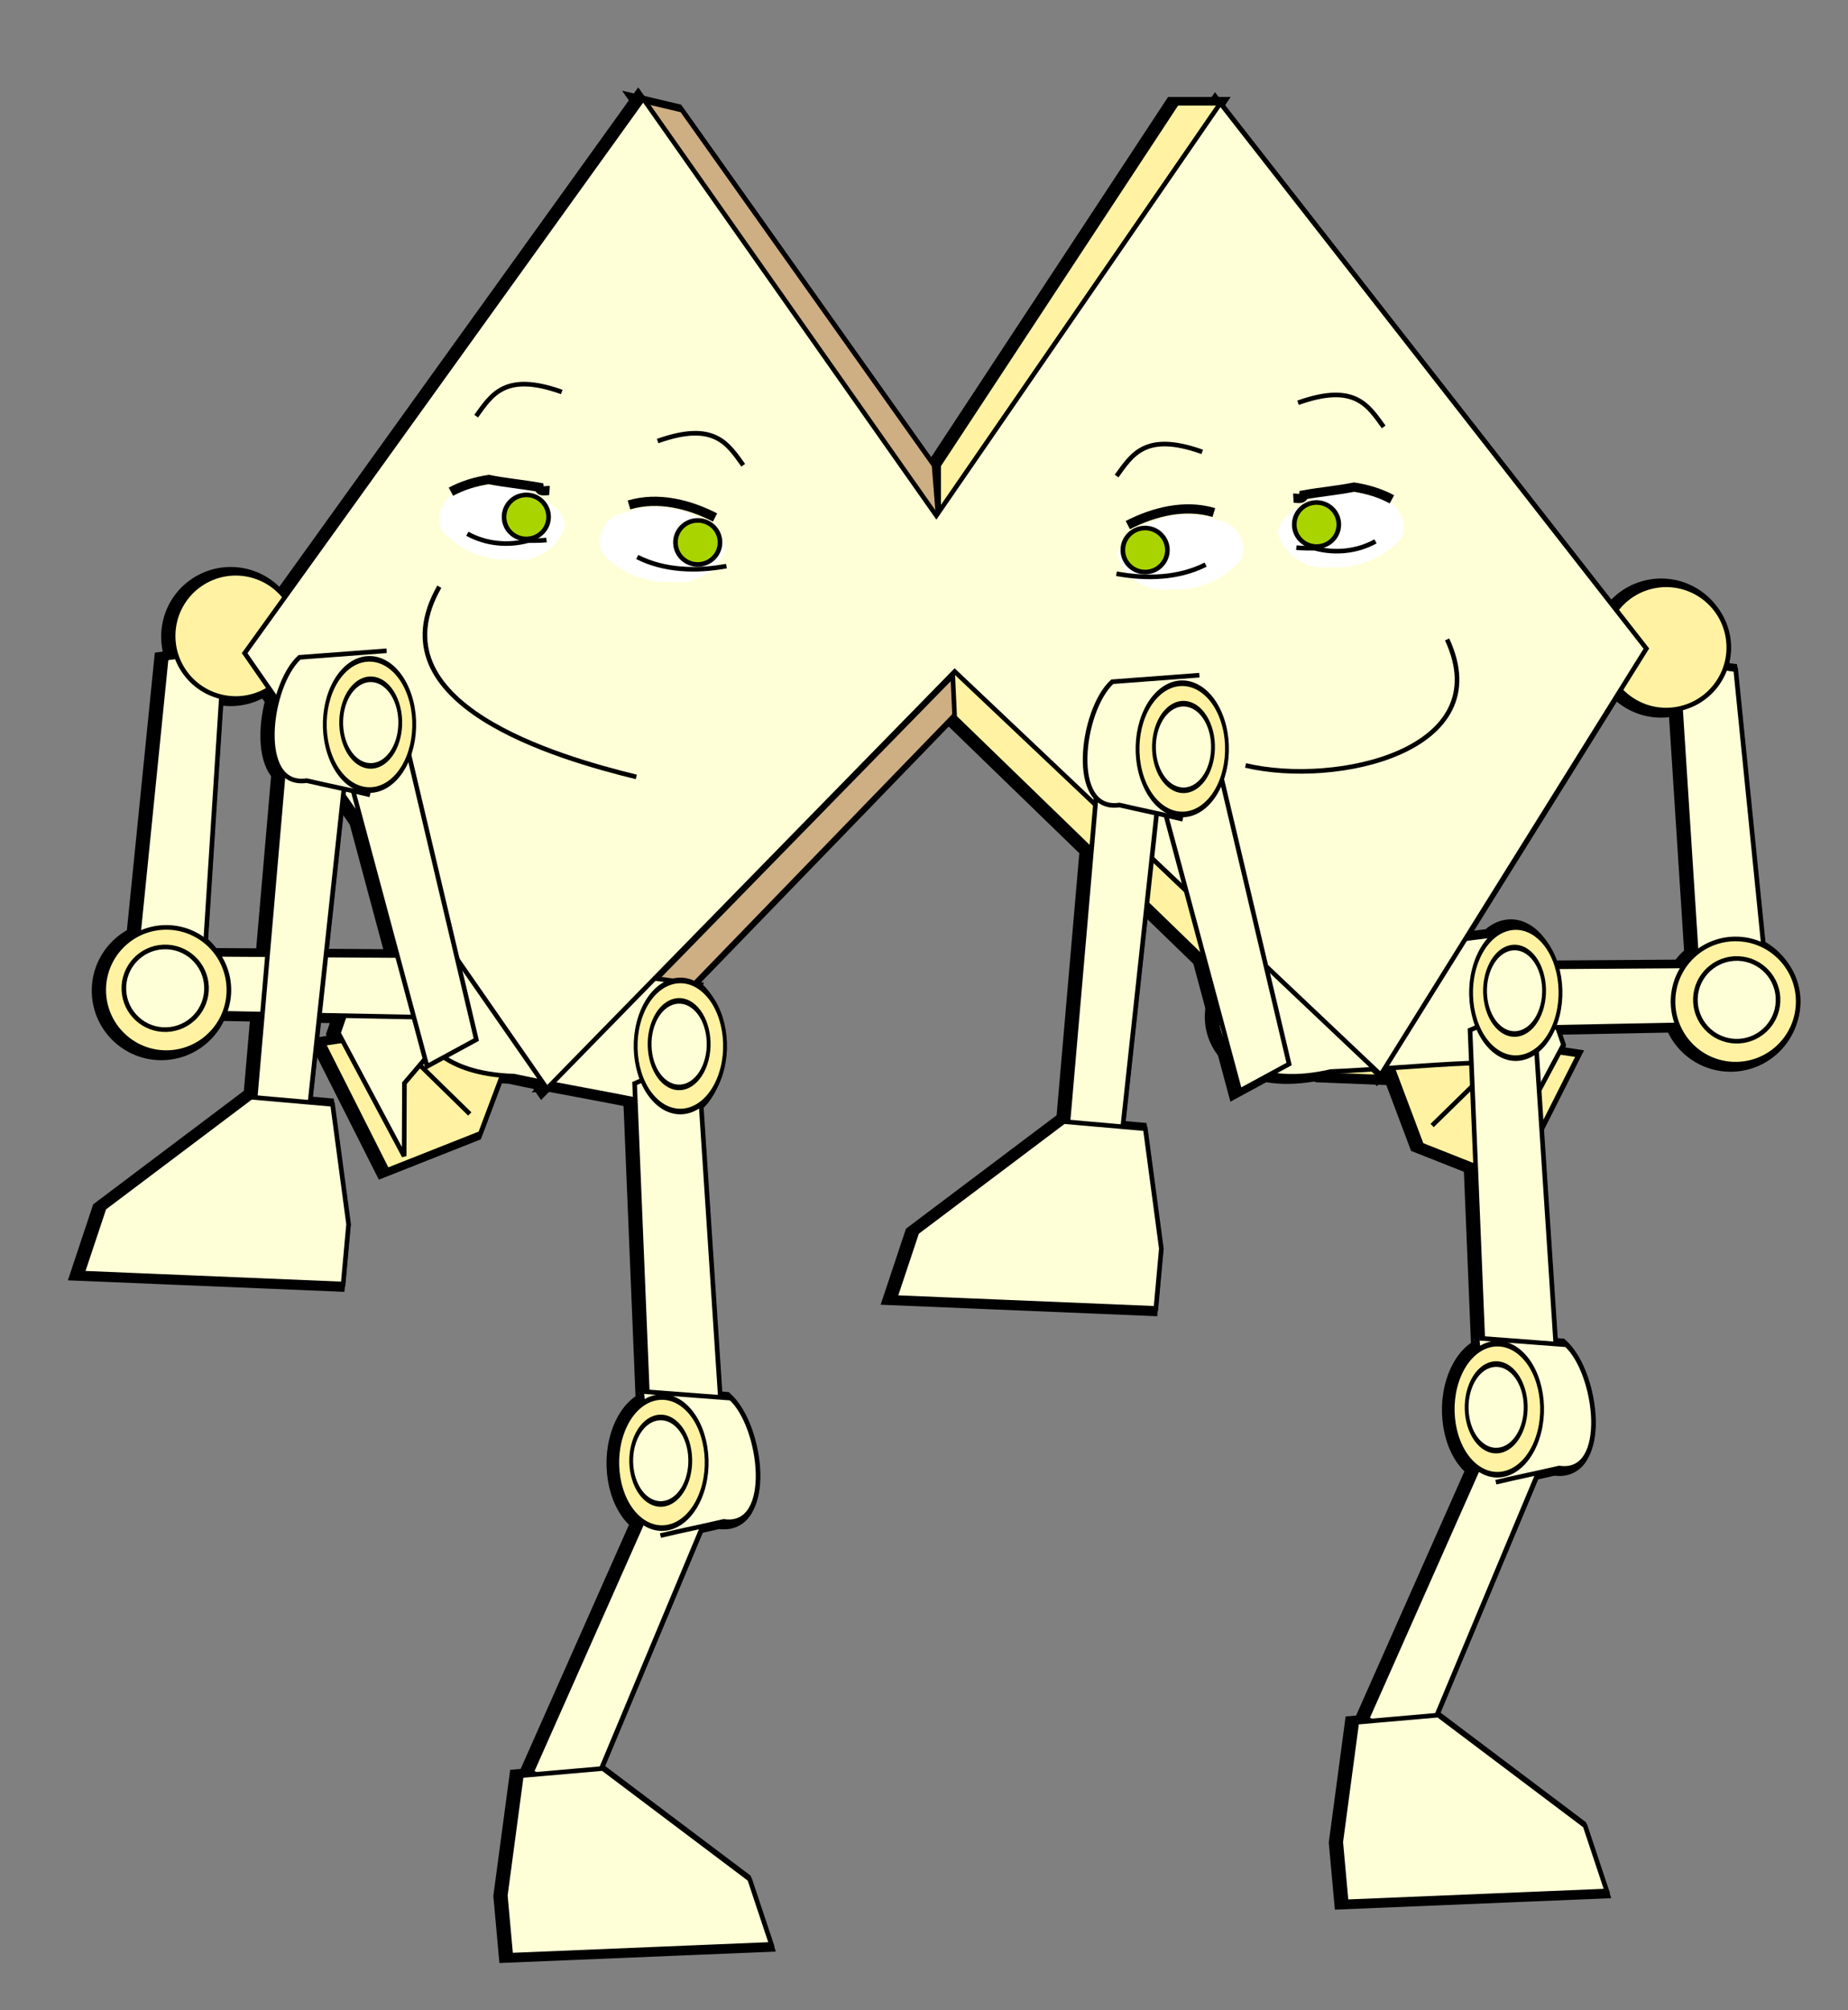 <?xml version="1.0" encoding="UTF-8" standalone="no"?>
<!-- Created with Inkscape (http://www.inkscape.org/) -->

<svg
   xmlns:dc="http://purl.org/dc/elements/1.1/"
   xmlns:cc="http://creativecommons.org/ns#"
   xmlns:rdf="http://www.w3.org/1999/02/22-rdf-syntax-ns#"
   xmlns:svg="http://www.w3.org/2000/svg"
   xmlns="http://www.w3.org/2000/svg"
   xmlns:sodipodi="http://sodipodi.sourceforge.net/DTD/sodipodi-0.dtd"
   xmlns:inkscape="http://www.inkscape.org/namespaces/inkscape"
   width="400.241"
   height="435.195"
   id="svg17618"
   version="1.1"
   inkscape:version="0.48.3.1 r9886"
   sodipodi:docname="New document 18">
  <rect width="100%" height="100%" fill="#808080" stroke="none"/>
  <defs
     id="defs17620" />
  <sodipodi:namedview
     id="base"
     pagecolor="#ffffff"
     bordercolor="#666666"
     borderopacity="1.0"
     inkscape:pageopacity="0.0"
     inkscape:pageshadow="2"
     inkscape:zoom="0.35"
     inkscape:cx="202.62058"
     inkscape:cy="212.59748"
     inkscape:document-units="px"
     inkscape:current-layer="layer1"
     showgrid="false"
     fit-margin-top="20"
     fit-margin-right="10"
     fit-margin-bottom="10"
     fit-margin-left="15"
     inkscape:window-width="472"
     inkscape:window-height="415"
     inkscape:window-x="966"
     inkscape:window-y="456"
     inkscape:window-maximized="0" />
  <g
     inkscape:label="Layer 1"
     inkscape:groupmode="layer"
     id="layer1"
     transform="translate(-172.379,-309.765)">
    <g
       id="g17076"
       style="stroke-width:3;stroke-miterlimit:4;stroke-dasharray:none"
       transform="translate(73.477,-88.131)">
      <g
         style="stroke-width:2.307;stroke-miterlimit:4;stroke-dasharray:none"
         id="g13451-3-4-8-4-7"
         transform="matrix(0.721,-1.082,1.082,0.721,-235.348,766.179)">
        <path
           style="fill:#fff2a2;fill-opacity:1;stroke:#000000;stroke-width:2.307;stroke-linecap:butt;stroke-linejoin:miter;stroke-miterlimit:4;stroke-opacity:1;stroke-dasharray:none"
           d="m 376.186,347.661 -16.346,-1.855 -9.47,13.172 3.501,16.323 23.46,-2.844 -5.423,-11.56 z"
           id="path13461-9-3-8-448-1"
           inkscape:connector-curvature="0"
           sodipodi:nodetypes="ccccccc" />
        <path
           style="fill:#ffffd7;fill-opacity:1;stroke:#000000;stroke-width:2.307;stroke-linecap:butt;stroke-linejoin:miter;stroke-miterlimit:4;stroke-opacity:1;stroke-dasharray:none"
           d="m 445.246,358.654 -45.924,37.761 -4.706,-11.173 46.4,-35.432 z"
           id="path13220-0-8-8-3-3-0"
           inkscape:connector-curvature="0" />
        <path
           sodipodi:type="arc"
           style="fill:#fff2a2;fill-opacity:1;stroke:#000000;stroke-width:1.914;stroke-miterlimit:4;stroke-opacity:1;stroke-dasharray:none"
           id="path13222-1-5-9-5-2-6"
           sodipodi:cx="410.15039"
           sodipodi:cy="488.82834"
           sodipodi:rx="8.6466169"
           sodipodi:ry="8.6466169"
           d="m 418.797,488.828 c 0,4.775 -3.871,8.647 -8.647,8.647 -4.775,0 -8.647,-3.871 -8.647,-8.647 0,-4.775 3.871,-8.647 8.647,-8.647 4.775,0 8.647,3.871 8.647,8.647 z"
           transform="matrix(-1.206,0,0,1.206,936.545,-242.563)" />
        <path
           style="fill:none;stroke:#000000;stroke-width:2.307;stroke-linecap:butt;stroke-linejoin:miter;stroke-miterlimit:4;stroke-opacity:1;stroke-dasharray:none"
           d="m 354.044,358.659 13.956,2.956"
           id="path13463-2-0-6-6-8"
           inkscape:connector-curvature="0" />
        <path
           style="fill:#ffffd7;fill-opacity:1;stroke:#000000;stroke-width:2.307;stroke-linecap:butt;stroke-linejoin:miter;stroke-miterlimit:4;stroke-opacity:1;stroke-dasharray:none"
           d="m 367.663,353.274 -3.316,11.598 -10.079,6.781 23.117,-2.259 3.831,-5.045 -2.932,-9.862 z"
           id="path13465-4-3-2-8-6"
           inkscape:connector-curvature="0" />
        <path
           style="fill:#ffffd7;fill-opacity:1;stroke:#000000;stroke-width:2.307;stroke-linecap:butt;stroke-linejoin:miter;stroke-miterlimit:4;stroke-opacity:1;stroke-dasharray:none"
           d="m 394.95,389.571 -30.413,-43.758 12.574,0.019 27.101,40.084 z"
           id="path13263-5-9-0-9-4-4"
           inkscape:connector-curvature="0"
           sodipodi:nodetypes="ccccc" />
        <path
           sodipodi:type="arc"
           style="fill:#fff2a2;fill-opacity:1;stroke:#000000;stroke-width:1.914;stroke-miterlimit:4;stroke-opacity:1;stroke-dasharray:none"
           id="path13222-9-6-2-5-3-2-3"
           sodipodi:cx="410.15039"
           sodipodi:cy="488.82834"
           sodipodi:rx="8.6466169"
           sodipodi:ry="8.6466169"
           d="m 418.797,488.828 c 0,4.775 -3.871,8.647 -8.647,8.647 -4.775,0 -8.647,-3.871 -8.647,-8.647 0,-4.775 3.871,-8.647 8.647,-8.647 4.775,0 8.647,3.871 8.647,8.647 z"
           transform="matrix(-0.63,-1.028,-1.028,0.63,1160.161,502.955)" />
        <path
           sodipodi:type="arc"
           style="fill:#ffffd7;fill-opacity:1;stroke:#000000;stroke-width:2.896;stroke-miterlimit:4;stroke-opacity:1;stroke-dasharray:none"
           id="path13222-2-9-8-6-7-6-4-5"
           sodipodi:cx="410.15039"
           sodipodi:cy="488.82834"
           sodipodi:rx="8.6466169"
           sodipodi:ry="8.6466169"
           d="m 418.797,488.828 c 0,4.775 -3.871,8.647 -8.647,8.647 -4.775,0 -8.647,-3.871 -8.647,-8.647 0,-4.775 3.871,-8.647 8.647,-8.647 4.775,0 8.647,3.871 8.647,8.647 z"
           transform="matrix(-0.416,-0.679,-0.679,0.416,902.128,464.417)" />
      </g>
      <g
         style="stroke-width:2.307;stroke-miterlimit:4;stroke-dasharray:none"
         id="g13451-3-4-8-4"
         transform="matrix(-0.721,-1.082,-1.082,0.721,842.895,763.678)">
        <path
           style="fill:#fff2a2;fill-opacity:1;stroke:#000000;stroke-width:2.307;stroke-linecap:butt;stroke-linejoin:miter;stroke-miterlimit:4;stroke-opacity:1;stroke-dasharray:none"
           d="m 376.186,347.661 -16.346,-1.855 -9.47,13.172 3.501,16.323 23.46,-2.844 -5.423,-11.56 z"
           id="path13461-9-3-8-448"
           inkscape:connector-curvature="0"
           sodipodi:nodetypes="ccccccc" />
        <path
           style="fill:#ffffd7;fill-opacity:1;stroke:#000000;stroke-width:2.307;stroke-linecap:butt;stroke-linejoin:miter;stroke-miterlimit:4;stroke-opacity:1;stroke-dasharray:none"
           d="m 445.246,358.654 -45.924,37.761 -4.706,-11.173 46.4,-35.432 z"
           id="path13220-0-8-8-3-3"
           inkscape:connector-curvature="0" />
        <path
           sodipodi:type="arc"
           style="fill:#fff2a2;fill-opacity:1;stroke:#000000;stroke-width:1.914;stroke-miterlimit:4;stroke-opacity:1;stroke-dasharray:none"
           id="path13222-1-5-9-5-2"
           sodipodi:cx="410.15039"
           sodipodi:cy="488.82834"
           sodipodi:rx="8.6466169"
           sodipodi:ry="8.6466169"
           d="m 418.797,488.828 c 0,4.775 -3.871,8.647 -8.647,8.647 -4.775,0 -8.647,-3.871 -8.647,-8.647 0,-4.775 3.871,-8.647 8.647,-8.647 4.775,0 8.647,3.871 8.647,8.647 z"
           transform="matrix(-1.206,0,0,1.206,936.545,-242.563)" />
        <path
           style="fill:none;stroke:#000000;stroke-width:2.307;stroke-linecap:butt;stroke-linejoin:miter;stroke-miterlimit:4;stroke-opacity:1;stroke-dasharray:none"
           d="m 354.044,358.659 13.956,2.956"
           id="path13463-2-0-6-6"
           inkscape:connector-curvature="0" />
        <path
           style="fill:#ffffd7;fill-opacity:1;stroke:#000000;stroke-width:2.307;stroke-linecap:butt;stroke-linejoin:miter;stroke-miterlimit:4;stroke-opacity:1;stroke-dasharray:none"
           d="m 367.663,353.274 -3.316,11.598 -10.079,6.781 23.117,-2.259 3.831,-5.045 -2.932,-9.862 z"
           id="path13465-4-3-2-8"
           inkscape:connector-curvature="0" />
        <path
           style="fill:#ffffd7;fill-opacity:1;stroke:#000000;stroke-width:2.307;stroke-linecap:butt;stroke-linejoin:miter;stroke-miterlimit:4;stroke-opacity:1;stroke-dasharray:none"
           d="m 394.95,389.571 -30.413,-43.758 12.574,0.019 27.101,40.084 z"
           id="path13263-5-9-0-9-4"
           inkscape:connector-curvature="0"
           sodipodi:nodetypes="ccccc" />
        <path
           sodipodi:type="arc"
           style="fill:#fff2a2;fill-opacity:1;stroke:#000000;stroke-width:1.914;stroke-miterlimit:4;stroke-opacity:1;stroke-dasharray:none"
           id="path13222-9-6-2-5-3-2"
           sodipodi:cx="410.15039"
           sodipodi:cy="488.82834"
           sodipodi:rx="8.6466169"
           sodipodi:ry="8.6466169"
           d="m 418.797,488.828 c 0,4.775 -3.871,8.647 -8.647,8.647 -4.775,0 -8.647,-3.871 -8.647,-8.647 0,-4.775 3.871,-8.647 8.647,-8.647 4.775,0 8.647,3.871 8.647,8.647 z"
           transform="matrix(-0.63,-1.028,-1.028,0.63,1160.161,502.955)" />
        <path
           sodipodi:type="arc"
           style="fill:#ffffd7;fill-opacity:1;stroke:#000000;stroke-width:2.896;stroke-miterlimit:4;stroke-opacity:1;stroke-dasharray:none"
           id="path13222-2-9-8-6-7-6-4"
           sodipodi:cx="410.15039"
           sodipodi:cy="488.82834"
           sodipodi:rx="8.6466169"
           sodipodi:ry="8.6466169"
           d="m 418.797,488.828 c 0,4.775 -3.871,8.647 -8.647,8.647 -4.775,0 -8.647,-3.871 -8.647,-8.647 0,-4.775 3.871,-8.647 8.647,-8.647 4.775,0 8.647,3.871 8.647,8.647 z"
           transform="matrix(-0.416,-0.679,-0.679,0.416,902.128,464.417)" />
      </g>
      <path
         sodipodi:nodetypes="ccccc"
         inkscape:connector-curvature="0"
         id="path15708"
         d="m 301.106,511.662 0,-12.866 51.59,-78.408 9.921,0 z"
         style="fill:#fff2a2;fill-opacity:1;stroke:#000000;stroke-width:3;stroke-linecap:butt;stroke-linejoin:miter;stroke-miterlimit:4;stroke-opacity:1;stroke-dasharray:none" />
      <path
         sodipodi:nodetypes="ccccc"
         inkscape:connector-curvature="0"
         id="path15710"
         d="m 300.114,498.796 -54.598,-76.92 -8.401,-1.984 63.991,91.274 z"
         style="fill:#ceae83;fill-opacity:1;stroke:#000000;stroke-width:3;stroke-linecap:butt;stroke-linejoin:miter;stroke-miterlimit:4;stroke-opacity:1;stroke-dasharray:none" />
      <path
         sodipodi:nodetypes="ccccc"
         inkscape:connector-curvature="0"
         id="path15712"
         d="m 217.768,632.699 9.921,-0.496 76.889,-79.385 0.496,-9.409 z"
         style="fill:#ceae83;fill-opacity:1;stroke:#000000;stroke-width:3;stroke-linecap:butt;stroke-linejoin:miter;stroke-miterlimit:4;stroke-opacity:1;stroke-dasharray:none" />
      <path
         style="fill:#ffffd7;fill-opacity:1;stroke:#000000;stroke-width:3;stroke-linecap:butt;stroke-linejoin:miter;stroke-miterlimit:4;stroke-opacity:1;stroke-dasharray:none"
         d="m 250.148,611.237 c -15.525,-2.047 -31.049,-4.095 -46.574,-6.142 -17.376,-5.651 -26.239,24.972 5.608,25.916 9.823,2.126 19.817,3.682 29.637,5.818"
         id="path13467-0-2-1-6-81-6-4-64"
         inkscape:connector-curvature="0"
         sodipodi:nodetypes="cccc" />
      <path
         sodipodi:nodetypes="ccccc"
         inkscape:connector-curvature="0"
         id="path15714"
         d="m 304.082,542.417 0.496,10.882 79.865,77.416 12.386,0.496 z"
         style="fill:#fff2a2;fill-opacity:1;stroke:#000000;stroke-width:3;stroke-linecap:butt;stroke-linejoin:miter;stroke-miterlimit:4;stroke-opacity:1;stroke-dasharray:none" />
      <path
         style="fill:#ffffd7;fill-opacity:1;stroke:#000000;stroke-width:3;stroke-linecap:butt;stroke-linejoin:miter;stroke-miterlimit:4;stroke-opacity:1;stroke-dasharray:none"
         d="m 420.711,600.57 c -15.54,1.925 -31.08,3.85 -46.621,5.775 -18.239,-1.097 -19.111,30.771 11.949,23.671 10.042,-0.414 20.106,-1.423 30.147,-1.826"
         id="path13467-0-2-1-6-81-6-4-64-8"
         inkscape:connector-curvature="0"
         sodipodi:nodetypes="cccc" />
      <path
         sodipodi:nodetypes="ccccccccc"
         inkscape:connector-curvature="0"
         id="path15706"
         d="m 237.115,419.395 63.495,90.266 61.511,-89.274 92.266,118.061 -57.542,92.266 -92.266,-87.306 -88.298,90.282 -65.479,-94.251 z"
         style="fill:#ffffd7;fill-opacity:1;stroke:#000000;stroke-width:3;stroke-linecap:butt;stroke-linejoin:miter;stroke-miterlimit:4;stroke-opacity:1;stroke-dasharray:none" />
      <path
         sodipodi:nodetypes="cc"
         inkscape:connector-curvature="0"
         id="path15716"
         d="m 192.966,525.055 c -14.57,25.455 25.665,37.004 42.661,41.173"
         style="fill:none;stroke:#000000;stroke-width:3;stroke-linecap:butt;stroke-linejoin:miter;stroke-miterlimit:4;stroke-opacity:1;stroke-dasharray:none" />
      <path
         sodipodi:nodetypes="cc"
         inkscape:connector-curvature="0"
         id="path15718"
         d="m 367.577,563.747 c 19.811,4.687 54.827,-3.244 43.653,-27.283"
         style="fill:none;stroke:#000000;stroke-width:3;stroke-linecap:butt;stroke-linejoin:miter;stroke-miterlimit:4;stroke-opacity:1;stroke-dasharray:none" />
      <path
         inkscape:connector-curvature="0"
         style="fill:#ffffff;fill-opacity:1;stroke:#ffffff;stroke-width:3;stroke-linecap:round;stroke-linejoin:miter;stroke-miterlimit:4;stroke-opacity:1;stroke-dasharray:none;stroke-dashoffset:1.8"
         d="m 254.403,516.677 c -1.288,4.52 -6.256,7.615 -10.88,6.776 -5.588,0.485 -11.343,-1.88 -14.972,-6.161 -1.39,-3.23 1.076,-7.398 4.575,-7.734 6.769,-2.633 14.998,-0.887 20.116,4.268 0.601,0.842 1.039,1.818 1.16,2.851 z"
         id="path5758-6-2-7-4-7" />
      <path
         inkscape:connector-curvature="0"
         style="fill:#ffffff;fill-opacity:1;stroke:#ffffff;stroke-width:3;stroke-linecap:round;stroke-linejoin:miter;stroke-miterlimit:4;stroke-opacity:1;stroke-dasharray:none;stroke-dashoffset:1.8"
         d="m 219.661,511.859 c -1.288,4.52 -6.256,7.615 -10.88,6.776 -5.588,0.485 -11.343,-1.88 -14.972,-6.161 -1.39,-3.23 1.076,-7.398 4.575,-7.734 6.769,-2.633 14.998,-0.887 20.116,4.268 0.601,0.842 1.039,1.818 1.161,2.851 z"
         id="path5758-4-63-8-7-3-1" />
      <path
         inkscape:connector-curvature="0"
         style="fill:none;stroke:#000000;stroke-width:3;stroke-linecap:butt;stroke-linejoin:miter;stroke-miterlimit:4;stroke-opacity:1;stroke-dasharray:none"
         d="m 195.48,504.487 c 2.541,-1.374 5.347,-2.209 8.194,-2.647 3.608,0.729 7.284,1.031 10.904,1.685 0.116,1.161 1.505,0.662 2.244,0.706"
         id="path5782-9-0-6-9-5" />
      <path
         inkscape:connector-curvature="0"
         style="fill:none;stroke:#000000;stroke-width:3;stroke-linecap:butt;stroke-linejoin:miter;stroke-miterlimit:4;stroke-opacity:1;stroke-dasharray:none"
         d="m 234.048,507.352 c 6.245,-1.871 12.986,-0.188 18.63,2.715"
         id="path5784-8-8-2-9-3" />
      <path
         inkscape:connector-curvature="0"
         style="fill:none;stroke:#000000;stroke-width:3;stroke-linecap:butt;stroke-linejoin:miter;stroke-miterlimit:4;stroke-opacity:1;stroke-dasharray:none"
         d="m 199.037,513.586 c 3.96,2.203 8.789,2.686 13.143,1.49 1.335,-0.015 2.673,0.013 4.002,-0.131"
         id="path5788-4-3-3-3-7" />
      <path
         inkscape:connector-curvature="0"
         style="fill:none;stroke:#000000;stroke-width:3;stroke-linecap:butt;stroke-linejoin:miter;stroke-miterlimit:4;stroke-opacity:1;stroke-dasharray:none"
         d="m 235.832,518.62 c 5.929,3.002 12.89,3.14 19.308,1.973"
         id="path5790-51-5-0-4-1" />
      <path
         sodipodi:type="arc"
         style="fill:#aad400;fill-opacity:1;stroke:#000000;stroke-width:3.235;stroke-linecap:round;stroke-linejoin:miter;stroke-miterlimit:4;stroke-opacity:1;stroke-dasharray:none;stroke-dashoffset:1.8"
         id="path5796-4-3-0-5-3"
         sodipodi:cx="283.33334"
         sodipodi:cy="569.60358"
         sodipodi:rx="5.1724138"
         sodipodi:ry="5.1724138"
         d="m 288.506,569.604 c 0,2.857 -2.316,5.172 -5.172,5.172 -2.857,0 -5.172,-2.316 -5.172,-5.172 0,-2.857 2.316,-5.172 5.172,-5.172 2.857,0 5.172,2.316 5.172,5.172 z"
         transform="matrix(0.932,-0.042,0.042,0.921,-39.06,2.759)" />
      <path
         sodipodi:type="arc"
         style="fill:#aad400;fill-opacity:1;stroke:#000000;stroke-width:3.235;stroke-linecap:round;stroke-linejoin:miter;stroke-miterlimit:4;stroke-opacity:1;stroke-dasharray:none;stroke-dashoffset:1.8"
         id="path5796-3-9-2-4-2-5"
         sodipodi:cx="283.33334"
         sodipodi:cy="569.60358"
         sodipodi:rx="5.1724138"
         sodipodi:ry="5.1724138"
         d="m 288.506,569.604 c 0,2.857 -2.316,5.172 -5.172,5.172 -2.857,0 -5.172,-2.316 -5.172,-5.172 0,-2.857 2.316,-5.172 5.172,-5.172 2.857,0 5.172,2.316 5.172,5.172 z"
         transform="matrix(0.932,-0.042,0.042,0.921,-76.184,-2.764)" />
      <path
         sodipodi:nodetypes="cc"
         inkscape:connector-curvature="0"
         style="fill:none;stroke:#000000;stroke-width:3;stroke-linecap:butt;stroke-linejoin:miter;stroke-miterlimit:4;stroke-opacity:1;stroke-dasharray:none"
         d="m 200.942,488.125 c 3.338,-4.586 6.213,-9.636 18.542,-5.232"
         id="path7329-7-4-5-8-4" />
      <path
         inkscape:connector-curvature="0"
         style="fill:#ffffff;fill-opacity:1;stroke:#ffffff;stroke-width:3;stroke-linecap:round;stroke-linejoin:miter;stroke-miterlimit:4;stroke-opacity:1;stroke-dasharray:none;stroke-dashoffset:1.8"
         d="m 340.355,518.325 c 1.288,4.52 6.256,7.615 10.88,6.776 5.588,0.485 11.343,-1.88 14.972,-6.161 1.39,-3.23 -1.076,-7.398 -4.575,-7.734 -6.769,-2.633 -14.998,-0.887 -20.116,4.268 -0.601,0.842 -1.039,1.818 -1.16,2.851 z"
         id="path5758-6-2-7-4-7-2" />
      <path
         inkscape:connector-curvature="0"
         style="fill:#ffffff;fill-opacity:1;stroke:#ffffff;stroke-width:3;stroke-linecap:round;stroke-linejoin:miter;stroke-miterlimit:4;stroke-opacity:1;stroke-dasharray:none;stroke-dashoffset:1.8"
         d="m 375.096,513.506 c 1.288,4.52 6.256,7.615 10.88,6.776 5.588,0.485 11.343,-1.88 14.972,-6.161 1.39,-3.23 -1.076,-7.398 -4.575,-7.734 -6.769,-2.633 -14.998,-0.887 -20.116,4.268 -0.601,0.842 -1.039,1.818 -1.161,2.851 z"
         id="path5758-4-63-8-7-3-1-6" />
      <path
         inkscape:connector-curvature="0"
         style="fill:none;stroke:#000000;stroke-width:3;stroke-linecap:butt;stroke-linejoin:miter;stroke-miterlimit:4;stroke-opacity:1;stroke-dasharray:none"
         d="m 399.277,506.135 c -2.541,-1.374 -5.347,-2.209 -8.194,-2.647 -3.608,0.729 -7.284,1.031 -10.904,1.685 -0.116,1.161 -1.505,0.662 -2.244,0.706"
         id="path5782-9-0-6-9-5-8" />
      <path
         inkscape:connector-curvature="0"
         style="fill:none;stroke:#000000;stroke-width:3;stroke-linecap:butt;stroke-linejoin:miter;stroke-miterlimit:4;stroke-opacity:1;stroke-dasharray:none"
         d="m 360.71,508.999 c -6.245,-1.871 -12.986,-0.188 -18.63,2.715"
         id="path5784-8-8-2-9-3-7" />
      <path
         inkscape:connector-curvature="0"
         style="fill:none;stroke:#000000;stroke-width:3;stroke-linecap:butt;stroke-linejoin:miter;stroke-miterlimit:4;stroke-opacity:1;stroke-dasharray:none"
         d="m 395.721,515.233 c -3.96,2.203 -8.789,2.686 -13.143,1.49 -1.335,-0.015 -2.673,0.013 -4.002,-0.131"
         id="path5788-4-3-3-3-7-2" />
      <path
         inkscape:connector-curvature="0"
         style="fill:none;stroke:#000000;stroke-width:3;stroke-linecap:butt;stroke-linejoin:miter;stroke-miterlimit:4;stroke-opacity:1;stroke-dasharray:none"
         d="m 358.926,520.268 c -5.929,3.002 -12.89,3.14 -19.308,1.973"
         id="path5790-51-5-0-4-1-4" />
      <path
         sodipodi:type="arc"
         style="fill:#aad400;fill-opacity:1;stroke:#000000;stroke-width:3.235;stroke-linecap:round;stroke-linejoin:miter;stroke-miterlimit:4;stroke-opacity:1;stroke-dasharray:none;stroke-dashoffset:1.8"
         id="path5796-4-3-0-5-3-5"
         sodipodi:cx="283.33334"
         sodipodi:cy="569.60358"
         sodipodi:rx="5.1724138"
         sodipodi:ry="5.1724138"
         d="m 288.506,569.604 c 0,2.857 -2.316,5.172 -5.172,5.172 -2.857,0 -5.172,-2.316 -5.172,-5.172 0,-2.857 2.316,-5.172 5.172,-5.172 2.857,0 5.172,2.316 5.172,5.172 z"
         transform="matrix(-0.932,-0.042,-0.042,0.921,633.817,4.407)" />
      <path
         sodipodi:type="arc"
         style="fill:#aad400;fill-opacity:1;stroke:#000000;stroke-width:3.235;stroke-linecap:round;stroke-linejoin:miter;stroke-miterlimit:4;stroke-opacity:1;stroke-dasharray:none;stroke-dashoffset:1.8"
         id="path5796-3-9-2-4-2-5-5"
         sodipodi:cx="283.33334"
         sodipodi:cy="569.60358"
         sodipodi:rx="5.1724138"
         sodipodi:ry="5.1724138"
         d="m 288.506,569.604 c 0,2.857 -2.316,5.172 -5.172,5.172 -2.857,0 -5.172,-2.316 -5.172,-5.172 0,-2.857 2.316,-5.172 5.172,-5.172 2.857,0 5.172,2.316 5.172,5.172 z"
         transform="matrix(-0.932,-0.042,-0.042,0.921,670.942,-1.117)" />
      <path
         sodipodi:nodetypes="cc"
         inkscape:connector-curvature="0"
         style="fill:none;stroke:#000000;stroke-width:3;stroke-linecap:butt;stroke-linejoin:miter;stroke-miterlimit:4;stroke-opacity:1;stroke-dasharray:none"
         d="m 258.787,498.755 c -3.338,-4.586 -6.213,-9.636 -18.542,-5.232"
         id="path7329-7-4-5-8-4-0" />
      <path
         sodipodi:nodetypes="cc"
         inkscape:connector-curvature="0"
         style="fill:none;stroke:#000000;stroke-width:3;stroke-linecap:butt;stroke-linejoin:miter;stroke-miterlimit:4;stroke-opacity:1;stroke-dasharray:none"
         d="m 397.492,490.464 c -3.338,-4.586 -6.213,-9.636 -18.542,-5.232"
         id="path7329-7-4-5-8-4-8" />
      <path
         sodipodi:nodetypes="cc"
         inkscape:connector-curvature="0"
         style="fill:none;stroke:#000000;stroke-width:3;stroke-linecap:butt;stroke-linejoin:miter;stroke-miterlimit:4;stroke-opacity:1;stroke-dasharray:none"
         d="m 339.647,501.094 c 3.338,-4.586 6.213,-9.636 18.542,-5.232"
         id="path7329-7-4-5-8-4-0-0" />
      <g
         style="stroke-width:2.203;stroke-miterlimit:4;stroke-dasharray:none"
         id="g21974-8-1-0"
         transform="matrix(1.362,0,0,1.362,-574.097,130.416)">
        <path
           style="fill:#ffffd7;fill-opacity:1;stroke:#000000;stroke-width:2.203;stroke-linecap:butt;stroke-linejoin:miter;stroke-miterlimit:4;stroke-opacity:1;stroke-dasharray:none"
           d="m 569.071,361.735 -13.698,-57.907 -9.329,5.587 15.194,56.574 z"
           id="path13220-5-9-2-3-9-9-6-3-5"
           inkscape:connector-curvature="0"
           sodipodi:nodetypes="ccccc" />
        <path
           style="fill:#ffffd7;fill-opacity:1;stroke:#000000;stroke-width:2.203;stroke-linecap:butt;stroke-linejoin:miter;stroke-miterlimit:4;stroke-opacity:1;stroke-dasharray:none"
           d="m 539.394,307.597 -6.164,71.164 7.98,6.078 8.193,-75.781 z"
           id="path13263-9-0-2-3-9-2-2-0-6"
           inkscape:connector-curvature="0"
           sodipodi:nodetypes="ccccc" />
        <path
           style="fill:#ffffd7;fill-opacity:1;stroke:#000000;stroke-width:2.203;stroke-linecap:butt;stroke-linejoin:miter;stroke-miterlimit:4;stroke-opacity:1;stroke-dasharray:none"
           d="m 554.806,299.932 c -4.617,0.347 -9.233,0.694 -13.85,1.041 -4.954,4.516 -6.937,20.787 1.135,19.599 3.356,0.784 6.723,1.454 10.077,2.259"
           id="path21767-8-1-3"
           inkscape:connector-curvature="0" />
        <g
           id="g21251-5-5-5"
           transform="matrix(0.02,1,-0.682,0.029,894.145,-41.856)"
           style="stroke-width:2.667;stroke-miterlimit:4;stroke-dasharray:none">
          <path
             transform="matrix(1.045,-0.601,0.601,1.045,-383.728,247.162)"
             d="m 418.797,488.828 c 0,4.775 -3.871,8.647 -8.647,8.647 -4.775,0 -8.647,-3.871 -8.647,-8.647 0,-4.775 3.871,-8.647 8.647,-8.647 4.775,0 8.647,3.871 8.647,8.647 z"
             sodipodi:ry="8.6466169"
             sodipodi:rx="8.6466169"
             sodipodi:cy="488.82834"
             sodipodi:cx="410.15039"
             id="path13222-9-1-9-7-3-2-2-0-5-9"
             style="fill:#fff2a2;fill-opacity:1;stroke:#000000;stroke-width:2.212;stroke-miterlimit:4;stroke-opacity:1;stroke-dasharray:none"
             sodipodi:type="arc" />
          <path
             transform="matrix(0.69,-0.397,0.397,0.69,-138.69,336.731)"
             d="m 418.797,488.828 c 0,4.775 -3.871,8.647 -8.647,8.647 -4.775,0 -8.647,-3.871 -8.647,-8.647 0,-4.775 3.871,-8.647 8.647,-8.647 4.775,0 8.647,3.871 8.647,8.647 z"
             sodipodi:ry="8.6466169"
             sodipodi:rx="8.6466169"
             sodipodi:cy="488.82834"
             sodipodi:cx="410.15039"
             id="path13222-2-9-4-6-2-5-9-8-6-3-38"
             style="fill:#ffffd7;fill-opacity:1;stroke:#000000;stroke-width:3.348;stroke-miterlimit:4;stroke-opacity:1;stroke-dasharray:none"
             sodipodi:type="arc" />
        </g>
        <path
           style="fill:#ffffd7;fill-opacity:1;stroke:#000000;stroke-width:2.203;stroke-linecap:butt;stroke-linejoin:miter;stroke-miterlimit:4;stroke-opacity:1;stroke-dasharray:none"
           d="m 533.255,370.89 -23.373,17.598 -3.456,10.367 41.468,1.728 0.864,-9.503 -2.544,-19.054 z"
           id="path21249-6-9-9"
           inkscape:connector-curvature="0"
           sodipodi:nodetypes="ccccccc" />
      </g>
      <g
         style="stroke-width:2.203;stroke-miterlimit:4;stroke-dasharray:none"
         id="g13362-9-6-7-6-6-5-7-39"
         transform="matrix(-1.341,-0.234,-0.234,1.341,885.567,87.597)">
        <path
           sodipodi:nodetypes="ccccc"
           inkscape:connector-curvature="0"
           id="path13220-1-8-6-2-0-4-7-24"
           d="m 392.621,470.482 -14.042,57.774 12.108,-0.619 11.104,-51.113 z"
           style="fill:#ffffd7;fill-opacity:1;stroke:#000000;stroke-width:2.203;stroke-linecap:butt;stroke-linejoin:miter;stroke-miterlimit:4;stroke-opacity:1;stroke-dasharray:none" />
        <path
           sodipodi:nodetypes="ccccc"
           inkscape:connector-curvature="0"
           id="path13263-4-8-4-4-9-9-8-5"
           d="m 378.074,539.894 11.278,49.624 9.774,-2.256 -13.534,-54.135 z"
           style="fill:#ffffd7;fill-opacity:1;stroke:#000000;stroke-width:2.203;stroke-linecap:butt;stroke-linejoin:miter;stroke-miterlimit:4;stroke-opacity:1;stroke-dasharray:none" />
        <path
           style="fill:#ffffd7;fill-opacity:1;stroke:#000000;stroke-width:2.203;stroke-linecap:butt;stroke-linejoin:miter;stroke-miterlimit:4;stroke-opacity:1;stroke-dasharray:none"
           d="m 388.05,584.715 -26.047,13.324 -5.184,9.62 40.556,8.821 2.483,-9.214 0.765,-19.208 z"
           id="path21249-6-9-8-3-5-0-2"
           inkscape:connector-curvature="0"
           sodipodi:nodetypes="ccccccc" />
        <path
           sodipodi:nodetypes="cccc"
           style="fill:#ffffd7;fill-opacity:1;stroke:#000000;stroke-width:2.203;stroke-linecap:butt;stroke-linejoin:miter;stroke-miterlimit:4;stroke-opacity:1;stroke-dasharray:none"
           d="m 391.915,524.544 c -4.608,-0.451 -9.215,-0.902 -13.823,-1.352 -5.655,3.598 -10.403,19.287 -2.247,19.503 3.172,1.348 6.374,2.586 9.54,3.955"
           id="path21767-8-1-1-0-4-0-25"
           inkscape:connector-curvature="0" />
        <g
           id="g21251-5-5-7-8-8-0-40"
           transform="matrix(-0.152,0.988,-0.677,-0.089,784.894,246.088)"
           style="stroke-width:2.667;stroke-miterlimit:4;stroke-dasharray:none">
          <path
             transform="matrix(1.045,-0.601,0.601,1.045,-383.728,247.162)"
             d="m 418.797,488.828 c 0,4.775 -3.871,8.647 -8.647,8.647 -4.775,0 -8.647,-3.871 -8.647,-8.647 0,-4.775 3.871,-8.647 8.647,-8.647 4.775,0 8.647,3.871 8.647,8.647 z"
             sodipodi:ry="8.6466169"
             sodipodi:rx="8.6466169"
             sodipodi:cy="488.82834"
             sodipodi:cx="410.15039"
             id="path13222-9-1-9-7-3-2-2-0-5-2-7-6-2-8"
             style="fill:#fff2a2;fill-opacity:1;stroke:#000000;stroke-width:2.212;stroke-miterlimit:4;stroke-opacity:1;stroke-dasharray:none"
             sodipodi:type="arc" />
          <path
             transform="matrix(0.69,-0.397,0.397,0.69,-138.69,336.731)"
             d="m 418.797,488.828 c 0,4.775 -3.871,8.647 -8.647,8.647 -4.775,0 -8.647,-3.871 -8.647,-8.647 0,-4.775 3.871,-8.647 8.647,-8.647 4.775,0 8.647,3.871 8.647,8.647 z"
             sodipodi:ry="8.6466169"
             sodipodi:rx="8.6466169"
             sodipodi:cy="488.82834"
             sodipodi:cx="410.15039"
             id="path13222-2-9-4-6-2-5-9-8-6-3-2-4-9-2-31"
             style="fill:#ffffd7;fill-opacity:1;stroke:#000000;stroke-width:3.348;stroke-miterlimit:4;stroke-opacity:1;stroke-dasharray:none"
             sodipodi:type="arc" />
        </g>
        <g
           id="g21251-5-5-6-5-2-6-40"
           transform="matrix(-0.152,0.988,-0.677,-0.089,793.4,180.322)"
           style="stroke-width:2.667;stroke-miterlimit:4;stroke-dasharray:none">
          <path
             transform="matrix(1.045,-0.601,0.601,1.045,-383.728,247.162)"
             d="m 418.797,488.828 c 0,4.775 -3.871,8.647 -8.647,8.647 -4.775,0 -8.647,-3.871 -8.647,-8.647 0,-4.775 3.871,-8.647 8.647,-8.647 4.775,0 8.647,3.871 8.647,8.647 z"
             sodipodi:ry="8.6466169"
             sodipodi:rx="8.6466169"
             sodipodi:cy="488.82834"
             sodipodi:cx="410.15039"
             id="path13222-9-1-9-7-3-2-2-0-5-3-9-7-5-17"
             style="fill:#fff2a2;fill-opacity:1;stroke:#000000;stroke-width:2.212;stroke-miterlimit:4;stroke-opacity:1;stroke-dasharray:none"
             sodipodi:type="arc" />
          <path
             transform="matrix(0.69,-0.397,0.397,0.69,-138.69,336.731)"
             d="m 418.797,488.828 c 0,4.775 -3.871,8.647 -8.647,8.647 -4.775,0 -8.647,-3.871 -8.647,-8.647 0,-4.775 3.871,-8.647 8.647,-8.647 4.775,0 8.647,3.871 8.647,8.647 z"
             sodipodi:ry="8.6466169"
             sodipodi:rx="8.6466169"
             sodipodi:cy="488.82834"
             sodipodi:cx="410.15039"
             id="path13222-2-9-4-6-2-5-9-8-6-3-3-6-7-9-92"
             style="fill:#ffffd7;fill-opacity:1;stroke:#000000;stroke-width:3.348;stroke-miterlimit:4;stroke-opacity:1;stroke-dasharray:none"
             sodipodi:type="arc" />
        </g>
      </g>
      <g
         style="stroke-width:2.203;stroke-miterlimit:4;stroke-dasharray:none"
         id="g21974-8-1-0-3"
         transform="matrix(1.362,0,0,1.362,-398.068,135.697)">
        <path
           style="fill:#ffffd7;fill-opacity:1;stroke:#000000;stroke-width:2.203;stroke-linecap:butt;stroke-linejoin:miter;stroke-miterlimit:4;stroke-opacity:1;stroke-dasharray:none"
           d="m 569.071,361.735 -13.698,-57.907 -9.329,5.587 15.194,56.574 z"
           id="path13220-5-9-2-3-9-9-6-3-5-3"
           inkscape:connector-curvature="0"
           sodipodi:nodetypes="ccccc" />
        <path
           style="fill:#ffffd7;fill-opacity:1;stroke:#000000;stroke-width:2.203;stroke-linecap:butt;stroke-linejoin:miter;stroke-miterlimit:4;stroke-opacity:1;stroke-dasharray:none"
           d="m 539.394,307.597 -6.164,71.164 7.98,6.078 8.193,-75.781 z"
           id="path13263-9-0-2-3-9-2-2-0-6-8"
           inkscape:connector-curvature="0"
           sodipodi:nodetypes="ccccc" />
        <path
           style="fill:#ffffd7;fill-opacity:1;stroke:#000000;stroke-width:2.203;stroke-linecap:butt;stroke-linejoin:miter;stroke-miterlimit:4;stroke-opacity:1;stroke-dasharray:none"
           d="m 554.806,299.932 c -4.617,0.347 -9.233,0.694 -13.85,1.041 -4.954,4.516 -6.937,20.787 1.135,19.599 3.356,0.784 6.723,1.454 10.077,2.259"
           id="path21767-8-1-3-9"
           inkscape:connector-curvature="0" />
        <g
           id="g21251-5-5-5-9"
           transform="matrix(0.02,1,-0.682,0.029,894.145,-41.856)"
           style="stroke-width:2.667;stroke-miterlimit:4;stroke-dasharray:none">
          <path
             transform="matrix(1.045,-0.601,0.601,1.045,-383.728,247.162)"
             d="m 418.797,488.828 c 0,4.775 -3.871,8.647 -8.647,8.647 -4.775,0 -8.647,-3.871 -8.647,-8.647 0,-4.775 3.871,-8.647 8.647,-8.647 4.775,0 8.647,3.871 8.647,8.647 z"
             sodipodi:ry="8.6466169"
             sodipodi:rx="8.6466169"
             sodipodi:cy="488.82834"
             sodipodi:cx="410.15039"
             id="path13222-9-1-9-7-3-2-2-0-5-9-5"
             style="fill:#fff2a2;fill-opacity:1;stroke:#000000;stroke-width:2.212;stroke-miterlimit:4;stroke-opacity:1;stroke-dasharray:none"
             sodipodi:type="arc" />
          <path
             transform="matrix(0.69,-0.397,0.397,0.69,-138.69,336.731)"
             d="m 418.797,488.828 c 0,4.775 -3.871,8.647 -8.647,8.647 -4.775,0 -8.647,-3.871 -8.647,-8.647 0,-4.775 3.871,-8.647 8.647,-8.647 4.775,0 8.647,3.871 8.647,8.647 z"
             sodipodi:ry="8.6466169"
             sodipodi:rx="8.6466169"
             sodipodi:cy="488.82834"
             sodipodi:cx="410.15039"
             id="path13222-2-9-4-6-2-5-9-8-6-3-38-1"
             style="fill:#ffffd7;fill-opacity:1;stroke:#000000;stroke-width:3.348;stroke-miterlimit:4;stroke-opacity:1;stroke-dasharray:none"
             sodipodi:type="arc" />
        </g>
        <path
           style="fill:#ffffd7;fill-opacity:1;stroke:#000000;stroke-width:2.203;stroke-linecap:butt;stroke-linejoin:miter;stroke-miterlimit:4;stroke-opacity:1;stroke-dasharray:none"
           d="m 533.255,370.89 -23.373,17.598 -3.456,10.367 41.468,1.728 0.864,-9.503 -2.544,-19.054 z"
           id="path21249-6-9-9-5"
           inkscape:connector-curvature="0"
           sodipodi:nodetypes="ccccccc" />
      </g>
      <g
         style="stroke-width:2.203;stroke-miterlimit:4;stroke-dasharray:none"
         id="g13362-9-6-7-6-6-5-7-39-3"
         transform="matrix(-1.341,-0.234,-0.234,1.341,1066.506,76.041)">
        <path
           sodipodi:nodetypes="ccccc"
           inkscape:connector-curvature="0"
           id="path13220-1-8-6-2-0-4-7-24-9"
           d="m 392.621,470.482 -14.042,57.774 12.108,-0.619 11.104,-51.113 z"
           style="fill:#ffffd7;fill-opacity:1;stroke:#000000;stroke-width:2.203;stroke-linecap:butt;stroke-linejoin:miter;stroke-miterlimit:4;stroke-opacity:1;stroke-dasharray:none" />
        <path
           sodipodi:nodetypes="ccccc"
           inkscape:connector-curvature="0"
           id="path13263-4-8-4-4-9-9-8-5-1"
           d="m 378.074,539.894 11.278,49.624 9.774,-2.256 -13.534,-54.135 z"
           style="fill:#ffffd7;fill-opacity:1;stroke:#000000;stroke-width:2.203;stroke-linecap:butt;stroke-linejoin:miter;stroke-miterlimit:4;stroke-opacity:1;stroke-dasharray:none" />
        <path
           style="fill:#ffffd7;fill-opacity:1;stroke:#000000;stroke-width:2.203;stroke-linecap:butt;stroke-linejoin:miter;stroke-miterlimit:4;stroke-opacity:1;stroke-dasharray:none"
           d="m 388.05,584.715 -26.047,13.324 -5.184,9.62 40.556,8.821 2.483,-9.214 0.765,-19.208 z"
           id="path21249-6-9-8-3-5-0-2-7"
           inkscape:connector-curvature="0"
           sodipodi:nodetypes="ccccccc" />
        <path
           sodipodi:nodetypes="cccc"
           style="fill:#ffffd7;fill-opacity:1;stroke:#000000;stroke-width:2.203;stroke-linecap:butt;stroke-linejoin:miter;stroke-miterlimit:4;stroke-opacity:1;stroke-dasharray:none"
           d="m 391.915,524.544 c -4.608,-0.451 -9.215,-0.902 -13.823,-1.352 -5.655,3.598 -10.403,19.287 -2.247,19.503 3.172,1.348 6.374,2.586 9.54,3.955"
           id="path21767-8-1-1-0-4-0-25-9"
           inkscape:connector-curvature="0" />
        <g
           id="g21251-5-5-7-8-8-0-40-1"
           transform="matrix(-0.152,0.988,-0.677,-0.089,784.894,246.088)"
           style="stroke-width:2.667;stroke-miterlimit:4;stroke-dasharray:none">
          <path
             transform="matrix(1.045,-0.601,0.601,1.045,-383.728,247.162)"
             d="m 418.797,488.828 c 0,4.775 -3.871,8.647 -8.647,8.647 -4.775,0 -8.647,-3.871 -8.647,-8.647 0,-4.775 3.871,-8.647 8.647,-8.647 4.775,0 8.647,3.871 8.647,8.647 z"
             sodipodi:ry="8.6466169"
             sodipodi:rx="8.6466169"
             sodipodi:cy="488.82834"
             sodipodi:cx="410.15039"
             id="path13222-9-1-9-7-3-2-2-0-5-2-7-6-2-8-8"
             style="fill:#fff2a2;fill-opacity:1;stroke:#000000;stroke-width:2.212;stroke-miterlimit:4;stroke-opacity:1;stroke-dasharray:none"
             sodipodi:type="arc" />
          <path
             transform="matrix(0.69,-0.397,0.397,0.69,-138.69,336.731)"
             d="m 418.797,488.828 c 0,4.775 -3.871,8.647 -8.647,8.647 -4.775,0 -8.647,-3.871 -8.647,-8.647 0,-4.775 3.871,-8.647 8.647,-8.647 4.775,0 8.647,3.871 8.647,8.647 z"
             sodipodi:ry="8.6466169"
             sodipodi:rx="8.6466169"
             sodipodi:cy="488.82834"
             sodipodi:cx="410.15039"
             id="path13222-2-9-4-6-2-5-9-8-6-3-2-4-9-2-31-0"
             style="fill:#ffffd7;fill-opacity:1;stroke:#000000;stroke-width:3.348;stroke-miterlimit:4;stroke-opacity:1;stroke-dasharray:none"
             sodipodi:type="arc" />
        </g>
        <g
           id="g21251-5-5-6-5-2-6-40-8"
           transform="matrix(-0.152,0.988,-0.677,-0.089,793.4,180.322)"
           style="stroke-width:2.667;stroke-miterlimit:4;stroke-dasharray:none">
          <path
             transform="matrix(1.045,-0.601,0.601,1.045,-383.728,247.162)"
             d="m 418.797,488.828 c 0,4.775 -3.871,8.647 -8.647,8.647 -4.775,0 -8.647,-3.871 -8.647,-8.647 0,-4.775 3.871,-8.647 8.647,-8.647 4.775,0 8.647,3.871 8.647,8.647 z"
             sodipodi:ry="8.6466169"
             sodipodi:rx="8.6466169"
             sodipodi:cy="488.82834"
             sodipodi:cx="410.15039"
             id="path13222-9-1-9-7-3-2-2-0-5-3-9-7-5-17-2"
             style="fill:#fff2a2;fill-opacity:1;stroke:#000000;stroke-width:2.212;stroke-miterlimit:4;stroke-opacity:1;stroke-dasharray:none"
             sodipodi:type="arc" />
          <path
             transform="matrix(0.69,-0.397,0.397,0.69,-138.69,336.731)"
             d="m 418.797,488.828 c 0,4.775 -3.871,8.647 -8.647,8.647 -4.775,0 -8.647,-3.871 -8.647,-8.647 0,-4.775 3.871,-8.647 8.647,-8.647 4.775,0 8.647,3.871 8.647,8.647 z"
             sodipodi:ry="8.6466169"
             sodipodi:rx="8.6466169"
             sodipodi:cy="488.82834"
             sodipodi:cx="410.15039"
             id="path13222-2-9-4-6-2-5-9-8-6-3-3-6-7-9-92-2"
             style="fill:#ffffd7;fill-opacity:1;stroke:#000000;stroke-width:3.348;stroke-miterlimit:4;stroke-opacity:1;stroke-dasharray:none"
             sodipodi:type="arc" />
        </g>
      </g>
    </g>
    <g
       transform="translate(74.564,-88.27)"
       id="g17076-9">
      <g
         style="stroke-width:0.769;stroke-miterlimit:4;stroke-dasharray:none"
         id="g13451-3-4-8-4-7-5"
         transform="matrix(0.721,-1.082,1.082,0.721,-235.348,766.179)">
        <path
           style="fill:#fff2a2;fill-opacity:1;stroke:#000000;stroke-width:0.769;stroke-linecap:butt;stroke-linejoin:miter;stroke-miterlimit:4;stroke-opacity:1;stroke-dasharray:none"
           d="m 376.186,347.661 -16.346,-1.855 -9.47,13.172 3.501,16.323 23.46,-2.844 -5.423,-11.56 z"
           id="path13461-9-3-8-448-1-2"
           inkscape:connector-curvature="0"
           sodipodi:nodetypes="ccccccc" />
        <path
           style="fill:#ffffd7;fill-opacity:1;stroke:#000000;stroke-width:0.769;stroke-linecap:butt;stroke-linejoin:miter;stroke-miterlimit:4;stroke-opacity:1;stroke-dasharray:none"
           d="m 445.246,358.654 -45.924,37.761 -4.706,-11.173 46.4,-35.432 z"
           id="path13220-0-8-8-3-3-0-6"
           inkscape:connector-curvature="0" />
        <path
           sodipodi:type="arc"
           style="fill:#fff2a2;fill-opacity:1;stroke:#000000;stroke-width:0.638;stroke-miterlimit:4;stroke-opacity:1;stroke-dasharray:none"
           id="path13222-1-5-9-5-2-6-1"
           sodipodi:cx="410.15039"
           sodipodi:cy="488.82834"
           sodipodi:rx="8.6466169"
           sodipodi:ry="8.6466169"
           d="m 418.797,488.828 c 0,4.775 -3.871,8.647 -8.647,8.647 -4.775,0 -8.647,-3.871 -8.647,-8.647 0,-4.775 3.871,-8.647 8.647,-8.647 4.775,0 8.647,3.871 8.647,8.647 z"
           transform="matrix(-1.206,0,0,1.206,936.545,-242.563)" />
        <path
           style="fill:none;stroke:#000000;stroke-width:0.769;stroke-linecap:butt;stroke-linejoin:miter;stroke-miterlimit:4;stroke-opacity:1;stroke-dasharray:none"
           d="m 354.044,358.659 13.956,2.956"
           id="path13463-2-0-6-6-8-5"
           inkscape:connector-curvature="0" />
        <path
           style="fill:#ffffd7;fill-opacity:1;stroke:#000000;stroke-width:0.769;stroke-linecap:butt;stroke-linejoin:miter;stroke-miterlimit:4;stroke-opacity:1;stroke-dasharray:none"
           d="m 367.663,353.274 -3.316,11.598 -10.079,6.781 23.117,-2.259 3.831,-5.045 -2.932,-9.862 z"
           id="path13465-4-3-2-8-6-2"
           inkscape:connector-curvature="0" />
        <path
           style="fill:#ffffd7;fill-opacity:1;stroke:#000000;stroke-width:0.769;stroke-linecap:butt;stroke-linejoin:miter;stroke-miterlimit:4;stroke-opacity:1;stroke-dasharray:none"
           d="m 394.95,389.571 -30.413,-43.758 12.574,0.019 27.101,40.084 z"
           id="path13263-5-9-0-9-4-4-8"
           inkscape:connector-curvature="0"
           sodipodi:nodetypes="ccccc" />
        <path
           sodipodi:type="arc"
           style="fill:#fff2a2;fill-opacity:1;stroke:#000000;stroke-width:0.638;stroke-miterlimit:4;stroke-opacity:1;stroke-dasharray:none"
           id="path13222-9-6-2-5-3-2-3-6"
           sodipodi:cx="410.15039"
           sodipodi:cy="488.82834"
           sodipodi:rx="8.6466169"
           sodipodi:ry="8.6466169"
           d="m 418.797,488.828 c 0,4.775 -3.871,8.647 -8.647,8.647 -4.775,0 -8.647,-3.871 -8.647,-8.647 0,-4.775 3.871,-8.647 8.647,-8.647 4.775,0 8.647,3.871 8.647,8.647 z"
           transform="matrix(-0.63,-1.028,-1.028,0.63,1160.161,502.955)" />
        <path
           sodipodi:type="arc"
           style="fill:#ffffd7;fill-opacity:1;stroke:#000000;stroke-width:0.965;stroke-miterlimit:4;stroke-opacity:1;stroke-dasharray:none"
           id="path13222-2-9-8-6-7-6-4-5-3"
           sodipodi:cx="410.15039"
           sodipodi:cy="488.82834"
           sodipodi:rx="8.6466169"
           sodipodi:ry="8.6466169"
           d="m 418.797,488.828 c 0,4.775 -3.871,8.647 -8.647,8.647 -4.775,0 -8.647,-3.871 -8.647,-8.647 0,-4.775 3.871,-8.647 8.647,-8.647 4.775,0 8.647,3.871 8.647,8.647 z"
           transform="matrix(-0.416,-0.679,-0.679,0.416,902.128,464.417)" />
      </g>
      <g
         style="stroke-width:0.769;stroke-miterlimit:4;stroke-dasharray:none"
         id="g13451-3-4-8-4-6"
         transform="matrix(-0.721,-1.082,-1.082,0.721,842.895,763.678)">
        <path
           style="fill:#fff2a2;fill-opacity:1;stroke:#000000;stroke-width:0.769;stroke-linecap:butt;stroke-linejoin:miter;stroke-miterlimit:4;stroke-opacity:1;stroke-dasharray:none"
           d="m 376.186,347.661 -16.346,-1.855 -9.47,13.172 3.501,16.323 23.46,-2.844 -5.423,-11.56 z"
           id="path13461-9-3-8-448-6"
           inkscape:connector-curvature="0"
           sodipodi:nodetypes="ccccccc" />
        <path
           style="fill:#ffffd7;fill-opacity:1;stroke:#000000;stroke-width:0.769;stroke-linecap:butt;stroke-linejoin:miter;stroke-miterlimit:4;stroke-opacity:1;stroke-dasharray:none"
           d="m 445.246,358.654 -45.924,37.761 -4.706,-11.173 46.4,-35.432 z"
           id="path13220-0-8-8-3-3-8"
           inkscape:connector-curvature="0" />
        <path
           sodipodi:type="arc"
           style="fill:#fff2a2;fill-opacity:1;stroke:#000000;stroke-width:0.638;stroke-miterlimit:4;stroke-opacity:1;stroke-dasharray:none"
           id="path13222-1-5-9-5-2-61"
           sodipodi:cx="410.15039"
           sodipodi:cy="488.82834"
           sodipodi:rx="8.6466169"
           sodipodi:ry="8.6466169"
           d="m 418.797,488.828 c 0,4.775 -3.871,8.647 -8.647,8.647 -4.775,0 -8.647,-3.871 -8.647,-8.647 0,-4.775 3.871,-8.647 8.647,-8.647 4.775,0 8.647,3.871 8.647,8.647 z"
           transform="matrix(-1.206,0,0,1.206,936.545,-242.563)" />
        <path
           style="fill:none;stroke:#000000;stroke-width:0.769;stroke-linecap:butt;stroke-linejoin:miter;stroke-miterlimit:4;stroke-opacity:1;stroke-dasharray:none"
           d="m 354.044,358.659 13.956,2.956"
           id="path13463-2-0-6-6-9"
           inkscape:connector-curvature="0" />
        <path
           style="fill:#ffffd7;fill-opacity:1;stroke:#000000;stroke-width:0.769;stroke-linecap:butt;stroke-linejoin:miter;stroke-miterlimit:4;stroke-opacity:1;stroke-dasharray:none"
           d="m 367.663,353.274 -3.316,11.598 -10.079,6.781 23.117,-2.259 3.831,-5.045 -2.932,-9.862 z"
           id="path13465-4-3-2-8-9"
           inkscape:connector-curvature="0" />
        <path
           style="fill:#ffffd7;fill-opacity:1;stroke:#000000;stroke-width:0.769;stroke-linecap:butt;stroke-linejoin:miter;stroke-miterlimit:4;stroke-opacity:1;stroke-dasharray:none"
           d="m 394.95,389.571 -30.413,-43.758 12.574,0.019 27.101,40.084 z"
           id="path13263-5-9-0-9-4-43"
           inkscape:connector-curvature="0"
           sodipodi:nodetypes="ccccc" />
        <path
           sodipodi:type="arc"
           style="fill:#fff2a2;fill-opacity:1;stroke:#000000;stroke-width:0.638;stroke-miterlimit:4;stroke-opacity:1;stroke-dasharray:none"
           id="path13222-9-6-2-5-3-2-8"
           sodipodi:cx="410.15039"
           sodipodi:cy="488.82834"
           sodipodi:rx="8.6466169"
           sodipodi:ry="8.6466169"
           d="m 418.797,488.828 c 0,4.775 -3.871,8.647 -8.647,8.647 -4.775,0 -8.647,-3.871 -8.647,-8.647 0,-4.775 3.871,-8.647 8.647,-8.647 4.775,0 8.647,3.871 8.647,8.647 z"
           transform="matrix(-0.63,-1.028,-1.028,0.63,1160.161,502.955)" />
        <path
           sodipodi:type="arc"
           style="fill:#ffffd7;fill-opacity:1;stroke:#000000;stroke-width:0.965;stroke-miterlimit:4;stroke-opacity:1;stroke-dasharray:none"
           id="path13222-2-9-8-6-7-6-4-6"
           sodipodi:cx="410.15039"
           sodipodi:cy="488.82834"
           sodipodi:rx="8.6466169"
           sodipodi:ry="8.6466169"
           d="m 418.797,488.828 c 0,4.775 -3.871,8.647 -8.647,8.647 -4.775,0 -8.647,-3.871 -8.647,-8.647 0,-4.775 3.871,-8.647 8.647,-8.647 4.775,0 8.647,3.871 8.647,8.647 z"
           transform="matrix(-0.416,-0.679,-0.679,0.416,902.128,464.417)" />
      </g>
      <path
         sodipodi:nodetypes="ccccc"
         inkscape:connector-curvature="0"
         id="path15708-4"
         d="m 301.106,511.662 0,-12.866 51.59,-78.408 9.921,0 z"
         style="fill:#fff2a2;fill-opacity:1;stroke:#000000;stroke-width:1px;stroke-linecap:butt;stroke-linejoin:miter;stroke-opacity:1" />
      <path
         sodipodi:nodetypes="ccccc"
         inkscape:connector-curvature="0"
         id="path15710-7"
         d="m 300.114,498.796 -54.598,-76.92 -8.401,-1.984 63.991,91.274 z"
         style="fill:#ceae83;fill-opacity:1;stroke:#000000;stroke-width:1px;stroke-linecap:butt;stroke-linejoin:miter;stroke-opacity:1" />
      <path
         sodipodi:nodetypes="ccccc"
         inkscape:connector-curvature="0"
         id="path15712-5"
         d="m 217.768,632.699 9.921,-0.496 76.889,-79.385 0.496,-9.409 z"
         style="fill:#ceae83;fill-opacity:1;stroke:#000000;stroke-width:1;stroke-linecap:butt;stroke-linejoin:miter;stroke-miterlimit:4;stroke-opacity:1;stroke-dasharray:none" />
      <path
         style="fill:#ffffd7;fill-opacity:1;stroke:#000000;stroke-width:1;stroke-linecap:butt;stroke-linejoin:miter;stroke-miterlimit:4;stroke-opacity:1;stroke-dasharray:none"
         d="m 250.148,611.237 c -15.525,-2.047 -31.049,-4.095 -46.574,-6.142 -17.376,-5.651 -26.239,24.972 5.608,25.916 9.823,2.126 19.817,3.682 29.637,5.818"
         id="path13467-0-2-1-6-81-6-4-64-4"
         inkscape:connector-curvature="0"
         sodipodi:nodetypes="cccc" />
      <path
         sodipodi:nodetypes="ccccc"
         inkscape:connector-curvature="0"
         id="path15714-0"
         d="m 304.082,542.417 0.496,10.882 79.865,77.416 12.386,0.496 z"
         style="fill:#fff2a2;fill-opacity:1;stroke:#000000;stroke-width:1;stroke-linecap:butt;stroke-linejoin:miter;stroke-miterlimit:4;stroke-opacity:1;stroke-dasharray:none" />
      <path
         style="fill:#ffffd7;fill-opacity:1;stroke:#000000;stroke-width:1;stroke-linecap:butt;stroke-linejoin:miter;stroke-miterlimit:4;stroke-opacity:1;stroke-dasharray:none"
         d="m 420.711,600.57 c -15.54,1.925 -31.08,3.85 -46.621,5.775 -18.239,-1.097 -19.111,30.771 11.949,23.671 10.042,-0.414 20.106,-1.423 30.147,-1.826"
         id="path13467-0-2-1-6-81-6-4-64-8-8"
         inkscape:connector-curvature="0"
         sodipodi:nodetypes="cccc" />
      <path
         sodipodi:nodetypes="ccccccccc"
         inkscape:connector-curvature="0"
         id="path15706-8"
         d="m 237.115,419.395 63.495,90.266 61.511,-89.274 92.266,118.061 -57.542,92.266 -92.266,-87.306 -88.298,90.282 -65.479,-94.251 z"
         style="fill:#ffffd7;fill-opacity:1;stroke:#000000;stroke-width:1px;stroke-linecap:butt;stroke-linejoin:miter;stroke-opacity:1" />
      <path
         sodipodi:nodetypes="cc"
         inkscape:connector-curvature="0"
         id="path15716-9"
         d="m 192.966,525.055 c -14.57,25.455 25.665,37.004 42.661,41.173"
         style="fill:none;stroke:#000000;stroke-width:1;stroke-linecap:butt;stroke-linejoin:miter;stroke-miterlimit:4;stroke-opacity:1;stroke-dasharray:none" />
      <path
         sodipodi:nodetypes="cc"
         inkscape:connector-curvature="0"
         id="path15718-7"
         d="m 367.577,563.747 c 19.811,4.687 54.827,-3.244 43.653,-27.283"
         style="fill:none;stroke:#000000;stroke-width:1;stroke-linecap:butt;stroke-linejoin:miter;stroke-miterlimit:4;stroke-opacity:1;stroke-dasharray:none" />
      <path
         inkscape:connector-curvature="0"
         style="fill:#ffffff;fill-opacity:1;stroke:#ffffff;stroke-width:1;stroke-linecap:round;stroke-linejoin:miter;stroke-miterlimit:4;stroke-opacity:1;stroke-dasharray:none;stroke-dashoffset:1.8"
         d="m 254.403,516.677 c -1.288,4.52 -6.256,7.615 -10.88,6.776 -5.588,0.485 -11.343,-1.88 -14.972,-6.161 -1.39,-3.23 1.076,-7.398 4.575,-7.734 6.769,-2.633 14.998,-0.887 20.116,4.268 0.601,0.842 1.039,1.818 1.16,2.851 z"
         id="path5758-6-2-7-4-7-0" />
      <path
         inkscape:connector-curvature="0"
         style="fill:#ffffff;fill-opacity:1;stroke:#ffffff;stroke-width:1;stroke-linecap:round;stroke-linejoin:miter;stroke-miterlimit:4;stroke-opacity:1;stroke-dasharray:none;stroke-dashoffset:1.8"
         d="m 219.661,511.859 c -1.288,4.52 -6.256,7.615 -10.88,6.776 -5.588,0.485 -11.343,-1.88 -14.972,-6.161 -1.39,-3.23 1.076,-7.398 4.575,-7.734 6.769,-2.633 14.998,-0.887 20.116,4.268 0.601,0.842 1.039,1.818 1.161,2.851 z"
         id="path5758-4-63-8-7-3-1-8" />
      <path
         inkscape:connector-curvature="0"
         style="fill:none;stroke:#000000;stroke-width:2;stroke-linecap:butt;stroke-linejoin:miter;stroke-miterlimit:4;stroke-opacity:1;stroke-dasharray:none"
         d="m 195.48,504.487 c 2.541,-1.374 5.347,-2.209 8.194,-2.647 3.608,0.729 7.284,1.031 10.904,1.685 0.116,1.161 1.505,0.662 2.244,0.706"
         id="path5782-9-0-6-9-5-2" />
      <path
         inkscape:connector-curvature="0"
         style="fill:none;stroke:#000000;stroke-width:2;stroke-linecap:butt;stroke-linejoin:miter;stroke-miterlimit:4;stroke-opacity:1;stroke-dasharray:none"
         d="m 234.048,507.352 c 6.245,-1.871 12.986,-0.188 18.63,2.715"
         id="path5784-8-8-2-9-3-2" />
      <path
         inkscape:connector-curvature="0"
         style="fill:none;stroke:#000000;stroke-width:1;stroke-linecap:butt;stroke-linejoin:miter;stroke-miterlimit:4;stroke-opacity:1;stroke-dasharray:none"
         d="m 199.037,513.586 c 3.96,2.203 8.789,2.686 13.143,1.49 1.335,-0.015 2.673,0.013 4.002,-0.131"
         id="path5788-4-3-3-3-7-4" />
      <path
         inkscape:connector-curvature="0"
         style="fill:none;stroke:#000000;stroke-width:1;stroke-linecap:butt;stroke-linejoin:miter;stroke-miterlimit:4;stroke-opacity:1;stroke-dasharray:none"
         d="m 235.832,518.62 c 5.929,3.002 12.89,3.14 19.308,1.973"
         id="path5790-51-5-0-4-1-5" />
      <path
         sodipodi:type="arc"
         style="fill:#aad400;fill-opacity:1;stroke:#000000;stroke-width:1.078;stroke-linecap:round;stroke-linejoin:miter;stroke-miterlimit:4;stroke-opacity:1;stroke-dasharray:none;stroke-dashoffset:1.8"
         id="path5796-4-3-0-5-3-8"
         sodipodi:cx="283.33334"
         sodipodi:cy="569.60358"
         sodipodi:rx="5.1724138"
         sodipodi:ry="5.1724138"
         d="m 288.506,569.604 c 0,2.857 -2.316,5.172 -5.172,5.172 -2.857,0 -5.172,-2.316 -5.172,-5.172 0,-2.857 2.316,-5.172 5.172,-5.172 2.857,0 5.172,2.316 5.172,5.172 z"
         transform="matrix(0.932,-0.042,0.042,0.921,-39.06,2.759)" />
      <path
         sodipodi:type="arc"
         style="fill:#aad400;fill-opacity:1;stroke:#000000;stroke-width:1.078;stroke-linecap:round;stroke-linejoin:miter;stroke-miterlimit:4;stroke-opacity:1;stroke-dasharray:none;stroke-dashoffset:1.8"
         id="path5796-3-9-2-4-2-5-9"
         sodipodi:cx="283.33334"
         sodipodi:cy="569.60358"
         sodipodi:rx="5.1724138"
         sodipodi:ry="5.1724138"
         d="m 288.506,569.604 c 0,2.857 -2.316,5.172 -5.172,5.172 -2.857,0 -5.172,-2.316 -5.172,-5.172 0,-2.857 2.316,-5.172 5.172,-5.172 2.857,0 5.172,2.316 5.172,5.172 z"
         transform="matrix(0.932,-0.042,0.042,0.921,-76.184,-2.764)" />
      <path
         sodipodi:nodetypes="cc"
         inkscape:connector-curvature="0"
         style="fill:none;stroke:#000000;stroke-width:1;stroke-linecap:butt;stroke-linejoin:miter;stroke-miterlimit:4;stroke-opacity:1;stroke-dasharray:none"
         d="m 200.942,488.125 c 3.338,-4.586 6.213,-9.636 18.542,-5.232"
         id="path7329-7-4-5-8-4-4" />
      <path
         inkscape:connector-curvature="0"
         style="fill:#ffffff;fill-opacity:1;stroke:#ffffff;stroke-width:1;stroke-linecap:round;stroke-linejoin:miter;stroke-miterlimit:4;stroke-opacity:1;stroke-dasharray:none;stroke-dashoffset:1.8"
         d="m 340.355,518.325 c 1.288,4.52 6.256,7.615 10.88,6.776 5.588,0.485 11.343,-1.88 14.972,-6.161 1.39,-3.23 -1.076,-7.398 -4.575,-7.734 -6.769,-2.633 -14.998,-0.887 -20.116,4.268 -0.601,0.842 -1.039,1.818 -1.16,2.851 z"
         id="path5758-6-2-7-4-7-2-6" />
      <path
         inkscape:connector-curvature="0"
         style="fill:#ffffff;fill-opacity:1;stroke:#ffffff;stroke-width:1;stroke-linecap:round;stroke-linejoin:miter;stroke-miterlimit:4;stroke-opacity:1;stroke-dasharray:none;stroke-dashoffset:1.8"
         d="m 375.096,513.506 c 1.288,4.52 6.256,7.615 10.88,6.776 5.588,0.485 11.343,-1.88 14.972,-6.161 1.39,-3.23 -1.076,-7.398 -4.575,-7.734 -6.769,-2.633 -14.998,-0.887 -20.116,4.268 -0.601,0.842 -1.039,1.818 -1.161,2.851 z"
         id="path5758-4-63-8-7-3-1-6-2" />
      <path
         inkscape:connector-curvature="0"
         style="fill:none;stroke:#000000;stroke-width:2;stroke-linecap:butt;stroke-linejoin:miter;stroke-miterlimit:4;stroke-opacity:1;stroke-dasharray:none"
         d="m 399.277,506.135 c -2.541,-1.374 -5.347,-2.209 -8.194,-2.647 -3.608,0.729 -7.284,1.031 -10.904,1.685 -0.116,1.161 -1.505,0.662 -2.244,0.706"
         id="path5782-9-0-6-9-5-8-2" />
      <path
         inkscape:connector-curvature="0"
         style="fill:none;stroke:#000000;stroke-width:2;stroke-linecap:butt;stroke-linejoin:miter;stroke-miterlimit:4;stroke-opacity:1;stroke-dasharray:none"
         d="m 360.71,508.999 c -6.245,-1.871 -12.986,-0.188 -18.63,2.715"
         id="path5784-8-8-2-9-3-7-5" />
      <path
         inkscape:connector-curvature="0"
         style="fill:none;stroke:#000000;stroke-width:1;stroke-linecap:butt;stroke-linejoin:miter;stroke-miterlimit:4;stroke-opacity:1;stroke-dasharray:none"
         d="m 395.721,515.233 c -3.96,2.203 -8.789,2.686 -13.143,1.49 -1.335,-0.015 -2.673,0.013 -4.002,-0.131"
         id="path5788-4-3-3-3-7-2-2" />
      <path
         inkscape:connector-curvature="0"
         style="fill:none;stroke:#000000;stroke-width:1;stroke-linecap:butt;stroke-linejoin:miter;stroke-miterlimit:4;stroke-opacity:1;stroke-dasharray:none"
         d="m 358.926,520.268 c -5.929,3.002 -12.89,3.14 -19.308,1.973"
         id="path5790-51-5-0-4-1-4-0" />
      <path
         sodipodi:type="arc"
         style="fill:#aad400;fill-opacity:1;stroke:#000000;stroke-width:1.078;stroke-linecap:round;stroke-linejoin:miter;stroke-miterlimit:4;stroke-opacity:1;stroke-dasharray:none;stroke-dashoffset:1.8"
         id="path5796-4-3-0-5-3-5-6"
         sodipodi:cx="283.33334"
         sodipodi:cy="569.60358"
         sodipodi:rx="5.1724138"
         sodipodi:ry="5.1724138"
         d="m 288.506,569.604 c 0,2.857 -2.316,5.172 -5.172,5.172 -2.857,0 -5.172,-2.316 -5.172,-5.172 0,-2.857 2.316,-5.172 5.172,-5.172 2.857,0 5.172,2.316 5.172,5.172 z"
         transform="matrix(-0.932,-0.042,-0.042,0.921,633.817,4.407)" />
      <path
         sodipodi:type="arc"
         style="fill:#aad400;fill-opacity:1;stroke:#000000;stroke-width:1.078;stroke-linecap:round;stroke-linejoin:miter;stroke-miterlimit:4;stroke-opacity:1;stroke-dasharray:none;stroke-dashoffset:1.8"
         id="path5796-3-9-2-4-2-5-5-4"
         sodipodi:cx="283.33334"
         sodipodi:cy="569.60358"
         sodipodi:rx="5.1724138"
         sodipodi:ry="5.1724138"
         d="m 288.506,569.604 c 0,2.857 -2.316,5.172 -5.172,5.172 -2.857,0 -5.172,-2.316 -5.172,-5.172 0,-2.857 2.316,-5.172 5.172,-5.172 2.857,0 5.172,2.316 5.172,5.172 z"
         transform="matrix(-0.932,-0.042,-0.042,0.921,670.942,-1.117)" />
      <path
         sodipodi:nodetypes="cc"
         inkscape:connector-curvature="0"
         style="fill:none;stroke:#000000;stroke-width:1;stroke-linecap:butt;stroke-linejoin:miter;stroke-miterlimit:4;stroke-opacity:1;stroke-dasharray:none"
         d="m 258.787,498.755 c -3.338,-4.586 -6.213,-9.636 -18.542,-5.232"
         id="path7329-7-4-5-8-4-0-9" />
      <path
         sodipodi:nodetypes="cc"
         inkscape:connector-curvature="0"
         style="fill:none;stroke:#000000;stroke-width:1;stroke-linecap:butt;stroke-linejoin:miter;stroke-miterlimit:4;stroke-opacity:1;stroke-dasharray:none"
         d="m 397.492,490.464 c -3.338,-4.586 -6.213,-9.636 -18.542,-5.232"
         id="path7329-7-4-5-8-4-8-0" />
      <path
         sodipodi:nodetypes="cc"
         inkscape:connector-curvature="0"
         style="fill:none;stroke:#000000;stroke-width:1;stroke-linecap:butt;stroke-linejoin:miter;stroke-miterlimit:4;stroke-opacity:1;stroke-dasharray:none"
         d="m 339.647,501.094 c 3.338,-4.586 6.213,-9.636 18.542,-5.232"
         id="path7329-7-4-5-8-4-0-0-7" />
      <g
         style="stroke-width:0.734;stroke-miterlimit:4;stroke-dasharray:none"
         id="g21974-8-1-0-0"
         transform="matrix(1.362,0,0,1.362,-574.097,130.416)">
        <path
           style="fill:#ffffd7;fill-opacity:1;stroke:#000000;stroke-width:0.734;stroke-linecap:butt;stroke-linejoin:miter;stroke-miterlimit:4;stroke-opacity:1;stroke-dasharray:none"
           d="m 569.071,361.735 -13.698,-57.907 -9.329,5.587 15.194,56.574 z"
           id="path13220-5-9-2-3-9-9-6-3-5-7"
           inkscape:connector-curvature="0"
           sodipodi:nodetypes="ccccc" />
        <path
           style="fill:#ffffd7;fill-opacity:1;stroke:#000000;stroke-width:0.734;stroke-linecap:butt;stroke-linejoin:miter;stroke-miterlimit:4;stroke-opacity:1;stroke-dasharray:none"
           d="m 539.394,307.597 -6.164,71.164 7.98,6.078 8.193,-75.781 z"
           id="path13263-9-0-2-3-9-2-2-0-6-1"
           inkscape:connector-curvature="0"
           sodipodi:nodetypes="ccccc" />
        <path
           style="fill:#ffffd7;fill-opacity:1;stroke:#000000;stroke-width:0.734;stroke-linecap:butt;stroke-linejoin:miter;stroke-miterlimit:4;stroke-opacity:1;stroke-dasharray:none"
           d="m 554.806,299.932 c -4.617,0.347 -9.233,0.694 -13.85,1.041 -4.954,4.516 -6.937,20.787 1.135,19.599 3.356,0.784 6.723,1.454 10.077,2.259"
           id="path21767-8-1-3-7"
           inkscape:connector-curvature="0" />
        <g
           id="g21251-5-5-5-4"
           transform="matrix(0.02,1,-0.682,0.029,894.145,-41.856)"
           style="stroke-width:0.889;stroke-miterlimit:4;stroke-dasharray:none">
          <path
             transform="matrix(1.045,-0.601,0.601,1.045,-383.728,247.162)"
             d="m 418.797,488.828 c 0,4.775 -3.871,8.647 -8.647,8.647 -4.775,0 -8.647,-3.871 -8.647,-8.647 0,-4.775 3.871,-8.647 8.647,-8.647 4.775,0 8.647,3.871 8.647,8.647 z"
             sodipodi:ry="8.6466169"
             sodipodi:rx="8.6466169"
             sodipodi:cy="488.82834"
             sodipodi:cx="410.15039"
             id="path13222-9-1-9-7-3-2-2-0-5-9-7"
             style="fill:#fff2a2;fill-opacity:1;stroke:#000000;stroke-width:0.737;stroke-miterlimit:4;stroke-opacity:1;stroke-dasharray:none"
             sodipodi:type="arc" />
          <path
             transform="matrix(0.69,-0.397,0.397,0.69,-138.69,336.731)"
             d="m 418.797,488.828 c 0,4.775 -3.871,8.647 -8.647,8.647 -4.775,0 -8.647,-3.871 -8.647,-8.647 0,-4.775 3.871,-8.647 8.647,-8.647 4.775,0 8.647,3.871 8.647,8.647 z"
             sodipodi:ry="8.6466169"
             sodipodi:rx="8.6466169"
             sodipodi:cy="488.82834"
             sodipodi:cx="410.15039"
             id="path13222-2-9-4-6-2-5-9-8-6-3-38-9"
             style="fill:#ffffd7;fill-opacity:1;stroke:#000000;stroke-width:1.116;stroke-miterlimit:4;stroke-opacity:1;stroke-dasharray:none"
             sodipodi:type="arc" />
        </g>
        <path
           style="fill:#ffffd7;fill-opacity:1;stroke:#000000;stroke-width:0.734;stroke-linecap:butt;stroke-linejoin:miter;stroke-miterlimit:4;stroke-opacity:1;stroke-dasharray:none"
           d="m 533.255,370.89 -23.373,17.598 -3.456,10.367 41.468,1.728 0.864,-9.503 -2.544,-19.054 z"
           id="path21249-6-9-9-2"
           inkscape:connector-curvature="0"
           sodipodi:nodetypes="ccccccc" />
      </g>
      <g
         style="stroke-width:0.734;stroke-miterlimit:4;stroke-dasharray:none"
         id="g13362-9-6-7-6-6-5-7-39-7"
         transform="matrix(-1.341,-0.234,-0.234,1.341,885.567,87.597)">
        <path
           sodipodi:nodetypes="ccccc"
           inkscape:connector-curvature="0"
           id="path13220-1-8-6-2-0-4-7-24-8"
           d="m 392.621,470.482 -14.042,57.774 12.108,-0.619 11.104,-51.113 z"
           style="fill:#ffffd7;fill-opacity:1;stroke:#000000;stroke-width:0.734;stroke-linecap:butt;stroke-linejoin:miter;stroke-miterlimit:4;stroke-opacity:1;stroke-dasharray:none" />
        <path
           sodipodi:nodetypes="ccccc"
           inkscape:connector-curvature="0"
           id="path13263-4-8-4-4-9-9-8-5-10"
           d="m 378.074,539.894 11.278,49.624 9.774,-2.256 -13.534,-54.135 z"
           style="fill:#ffffd7;fill-opacity:1;stroke:#000000;stroke-width:0.734;stroke-linecap:butt;stroke-linejoin:miter;stroke-miterlimit:4;stroke-opacity:1;stroke-dasharray:none" />
        <path
           style="fill:#ffffd7;fill-opacity:1;stroke:#000000;stroke-width:0.734;stroke-linecap:butt;stroke-linejoin:miter;stroke-miterlimit:4;stroke-opacity:1;stroke-dasharray:none"
           d="m 388.05,584.715 -26.047,13.324 -5.184,9.62 40.556,8.821 2.483,-9.214 0.765,-19.208 z"
           id="path21249-6-9-8-3-5-0-2-6"
           inkscape:connector-curvature="0"
           sodipodi:nodetypes="ccccccc" />
        <path
           sodipodi:nodetypes="cccc"
           style="fill:#ffffd7;fill-opacity:1;stroke:#000000;stroke-width:0.734;stroke-linecap:butt;stroke-linejoin:miter;stroke-miterlimit:4;stroke-opacity:1;stroke-dasharray:none"
           d="m 391.915,524.544 c -4.608,-0.451 -9.215,-0.902 -13.823,-1.352 -5.655,3.598 -10.403,19.287 -2.247,19.503 3.172,1.348 6.374,2.586 9.54,3.955"
           id="path21767-8-1-1-0-4-0-25-4"
           inkscape:connector-curvature="0" />
        <g
           id="g21251-5-5-7-8-8-0-40-4"
           transform="matrix(-0.152,0.988,-0.677,-0.089,784.894,246.088)"
           style="stroke-width:0.889;stroke-miterlimit:4;stroke-dasharray:none">
          <path
             transform="matrix(1.045,-0.601,0.601,1.045,-383.728,247.162)"
             d="m 418.797,488.828 c 0,4.775 -3.871,8.647 -8.647,8.647 -4.775,0 -8.647,-3.871 -8.647,-8.647 0,-4.775 3.871,-8.647 8.647,-8.647 4.775,0 8.647,3.871 8.647,8.647 z"
             sodipodi:ry="8.6466169"
             sodipodi:rx="8.6466169"
             sodipodi:cy="488.82834"
             sodipodi:cx="410.15039"
             id="path13222-9-1-9-7-3-2-2-0-5-2-7-6-2-8-3"
             style="fill:#fff2a2;fill-opacity:1;stroke:#000000;stroke-width:0.737;stroke-miterlimit:4;stroke-opacity:1;stroke-dasharray:none"
             sodipodi:type="arc" />
          <path
             transform="matrix(0.69,-0.397,0.397,0.69,-138.69,336.731)"
             d="m 418.797,488.828 c 0,4.775 -3.871,8.647 -8.647,8.647 -4.775,0 -8.647,-3.871 -8.647,-8.647 0,-4.775 3.871,-8.647 8.647,-8.647 4.775,0 8.647,3.871 8.647,8.647 z"
             sodipodi:ry="8.6466169"
             sodipodi:rx="8.6466169"
             sodipodi:cy="488.82834"
             sodipodi:cx="410.15039"
             id="path13222-2-9-4-6-2-5-9-8-6-3-2-4-9-2-31-1"
             style="fill:#ffffd7;fill-opacity:1;stroke:#000000;stroke-width:1.116;stroke-miterlimit:4;stroke-opacity:1;stroke-dasharray:none"
             sodipodi:type="arc" />
        </g>
        <g
           id="g21251-5-5-6-5-2-6-40-4"
           transform="matrix(-0.152,0.988,-0.677,-0.089,793.4,180.322)"
           style="stroke-width:0.889;stroke-miterlimit:4;stroke-dasharray:none">
          <path
             transform="matrix(1.045,-0.601,0.601,1.045,-383.728,247.162)"
             d="m 418.797,488.828 c 0,4.775 -3.871,8.647 -8.647,8.647 -4.775,0 -8.647,-3.871 -8.647,-8.647 0,-4.775 3.871,-8.647 8.647,-8.647 4.775,0 8.647,3.871 8.647,8.647 z"
             sodipodi:ry="8.6466169"
             sodipodi:rx="8.6466169"
             sodipodi:cy="488.82834"
             sodipodi:cx="410.15039"
             id="path13222-9-1-9-7-3-2-2-0-5-3-9-7-5-17-27"
             style="fill:#fff2a2;fill-opacity:1;stroke:#000000;stroke-width:0.737;stroke-miterlimit:4;stroke-opacity:1;stroke-dasharray:none"
             sodipodi:type="arc" />
          <path
             transform="matrix(0.69,-0.397,0.397,0.69,-138.69,336.731)"
             d="m 418.797,488.828 c 0,4.775 -3.871,8.647 -8.647,8.647 -4.775,0 -8.647,-3.871 -8.647,-8.647 0,-4.775 3.871,-8.647 8.647,-8.647 4.775,0 8.647,3.871 8.647,8.647 z"
             sodipodi:ry="8.6466169"
             sodipodi:rx="8.6466169"
             sodipodi:cy="488.82834"
             sodipodi:cx="410.15039"
             id="path13222-2-9-4-6-2-5-9-8-6-3-3-6-7-9-92-1"
             style="fill:#ffffd7;fill-opacity:1;stroke:#000000;stroke-width:1.116;stroke-miterlimit:4;stroke-opacity:1;stroke-dasharray:none"
             sodipodi:type="arc" />
        </g>
      </g>
      <g
         style="stroke-width:0.734;stroke-miterlimit:4;stroke-dasharray:none"
         id="g21974-8-1-0-3-6"
         transform="matrix(1.362,0,0,1.362,-398.068,135.697)">
        <path
           style="fill:#ffffd7;fill-opacity:1;stroke:#000000;stroke-width:0.734;stroke-linecap:butt;stroke-linejoin:miter;stroke-miterlimit:4;stroke-opacity:1;stroke-dasharray:none"
           d="m 569.071,361.735 -13.698,-57.907 -9.329,5.587 15.194,56.574 z"
           id="path13220-5-9-2-3-9-9-6-3-5-3-9"
           inkscape:connector-curvature="0"
           sodipodi:nodetypes="ccccc" />
        <path
           style="fill:#ffffd7;fill-opacity:1;stroke:#000000;stroke-width:0.734;stroke-linecap:butt;stroke-linejoin:miter;stroke-miterlimit:4;stroke-opacity:1;stroke-dasharray:none"
           d="m 539.394,307.597 -6.164,71.164 7.98,6.078 8.193,-75.781 z"
           id="path13263-9-0-2-3-9-2-2-0-6-8-6"
           inkscape:connector-curvature="0"
           sodipodi:nodetypes="ccccc" />
        <path
           style="fill:#ffffd7;fill-opacity:1;stroke:#000000;stroke-width:0.734;stroke-linecap:butt;stroke-linejoin:miter;stroke-miterlimit:4;stroke-opacity:1;stroke-dasharray:none"
           d="m 554.806,299.932 c -4.617,0.347 -9.233,0.694 -13.85,1.041 -4.954,4.516 -6.937,20.787 1.135,19.599 3.356,0.784 6.723,1.454 10.077,2.259"
           id="path21767-8-1-3-9-9"
           inkscape:connector-curvature="0" />
        <g
           id="g21251-5-5-5-9-9"
           transform="matrix(0.02,1,-0.682,0.029,894.145,-41.856)"
           style="stroke-width:0.889;stroke-miterlimit:4;stroke-dasharray:none">
          <path
             transform="matrix(1.045,-0.601,0.601,1.045,-383.728,247.162)"
             d="m 418.797,488.828 c 0,4.775 -3.871,8.647 -8.647,8.647 -4.775,0 -8.647,-3.871 -8.647,-8.647 0,-4.775 3.871,-8.647 8.647,-8.647 4.775,0 8.647,3.871 8.647,8.647 z"
             sodipodi:ry="8.6466169"
             sodipodi:rx="8.6466169"
             sodipodi:cy="488.82834"
             sodipodi:cx="410.15039"
             id="path13222-9-1-9-7-3-2-2-0-5-9-5-4"
             style="fill:#fff2a2;fill-opacity:1;stroke:#000000;stroke-width:0.737;stroke-miterlimit:4;stroke-opacity:1;stroke-dasharray:none"
             sodipodi:type="arc" />
          <path
             transform="matrix(0.69,-0.397,0.397,0.69,-138.69,336.731)"
             d="m 418.797,488.828 c 0,4.775 -3.871,8.647 -8.647,8.647 -4.775,0 -8.647,-3.871 -8.647,-8.647 0,-4.775 3.871,-8.647 8.647,-8.647 4.775,0 8.647,3.871 8.647,8.647 z"
             sodipodi:ry="8.6466169"
             sodipodi:rx="8.6466169"
             sodipodi:cy="488.82834"
             sodipodi:cx="410.15039"
             id="path13222-2-9-4-6-2-5-9-8-6-3-38-1-3"
             style="fill:#ffffd7;fill-opacity:1;stroke:#000000;stroke-width:1.116;stroke-miterlimit:4;stroke-opacity:1;stroke-dasharray:none"
             sodipodi:type="arc" />
        </g>
        <path
           style="fill:#ffffd7;fill-opacity:1;stroke:#000000;stroke-width:0.734;stroke-linecap:butt;stroke-linejoin:miter;stroke-miterlimit:4;stroke-opacity:1;stroke-dasharray:none"
           d="m 533.255,370.89 -23.373,17.598 -3.456,10.367 41.468,1.728 0.864,-9.503 -2.544,-19.054 z"
           id="path21249-6-9-9-5-1"
           inkscape:connector-curvature="0"
           sodipodi:nodetypes="ccccccc" />
      </g>
      <g
         style="stroke-width:0.734;stroke-miterlimit:4;stroke-dasharray:none"
         id="g13362-9-6-7-6-6-5-7-39-3-5"
         transform="matrix(-1.341,-0.234,-0.234,1.341,1066.506,76.041)">
        <path
           sodipodi:nodetypes="ccccc"
           inkscape:connector-curvature="0"
           id="path13220-1-8-6-2-0-4-7-24-9-2"
           d="m 392.621,470.482 -14.042,57.774 12.108,-0.619 11.104,-51.113 z"
           style="fill:#ffffd7;fill-opacity:1;stroke:#000000;stroke-width:0.734;stroke-linecap:butt;stroke-linejoin:miter;stroke-miterlimit:4;stroke-opacity:1;stroke-dasharray:none" />
        <path
           sodipodi:nodetypes="ccccc"
           inkscape:connector-curvature="0"
           id="path13263-4-8-4-4-9-9-8-5-1-1"
           d="m 378.074,539.894 11.278,49.624 9.774,-2.256 -13.534,-54.135 z"
           style="fill:#ffffd7;fill-opacity:1;stroke:#000000;stroke-width:0.734;stroke-linecap:butt;stroke-linejoin:miter;stroke-miterlimit:4;stroke-opacity:1;stroke-dasharray:none" />
        <path
           style="fill:#ffffd7;fill-opacity:1;stroke:#000000;stroke-width:0.734;stroke-linecap:butt;stroke-linejoin:miter;stroke-miterlimit:4;stroke-opacity:1;stroke-dasharray:none"
           d="m 388.05,584.715 -26.047,13.324 -5.184,9.62 40.556,8.821 2.483,-9.214 0.765,-19.208 z"
           id="path21249-6-9-8-3-5-0-2-7-4"
           inkscape:connector-curvature="0"
           sodipodi:nodetypes="ccccccc" />
        <path
           sodipodi:nodetypes="cccc"
           style="fill:#ffffd7;fill-opacity:1;stroke:#000000;stroke-width:0.734;stroke-linecap:butt;stroke-linejoin:miter;stroke-miterlimit:4;stroke-opacity:1;stroke-dasharray:none"
           d="m 391.915,524.544 c -4.608,-0.451 -9.215,-0.902 -13.823,-1.352 -5.655,3.598 -10.403,19.287 -2.247,19.503 3.172,1.348 6.374,2.586 9.54,3.955"
           id="path21767-8-1-1-0-4-0-25-9-5"
           inkscape:connector-curvature="0" />
        <g
           id="g21251-5-5-7-8-8-0-40-1-0"
           transform="matrix(-0.152,0.988,-0.677,-0.089,784.894,246.088)"
           style="stroke-width:0.889;stroke-miterlimit:4;stroke-dasharray:none">
          <path
             transform="matrix(1.045,-0.601,0.601,1.045,-383.728,247.162)"
             d="m 418.797,488.828 c 0,4.775 -3.871,8.647 -8.647,8.647 -4.775,0 -8.647,-3.871 -8.647,-8.647 0,-4.775 3.871,-8.647 8.647,-8.647 4.775,0 8.647,3.871 8.647,8.647 z"
             sodipodi:ry="8.6466169"
             sodipodi:rx="8.6466169"
             sodipodi:cy="488.82834"
             sodipodi:cx="410.15039"
             id="path13222-9-1-9-7-3-2-2-0-5-2-7-6-2-8-8-8"
             style="fill:#fff2a2;fill-opacity:1;stroke:#000000;stroke-width:0.737;stroke-miterlimit:4;stroke-opacity:1;stroke-dasharray:none"
             sodipodi:type="arc" />
          <path
             transform="matrix(0.69,-0.397,0.397,0.69,-138.69,336.731)"
             d="m 418.797,488.828 c 0,4.775 -3.871,8.647 -8.647,8.647 -4.775,0 -8.647,-3.871 -8.647,-8.647 0,-4.775 3.871,-8.647 8.647,-8.647 4.775,0 8.647,3.871 8.647,8.647 z"
             sodipodi:ry="8.6466169"
             sodipodi:rx="8.6466169"
             sodipodi:cy="488.82834"
             sodipodi:cx="410.15039"
             id="path13222-2-9-4-6-2-5-9-8-6-3-2-4-9-2-31-0-4"
             style="fill:#ffffd7;fill-opacity:1;stroke:#000000;stroke-width:1.116;stroke-miterlimit:4;stroke-opacity:1;stroke-dasharray:none"
             sodipodi:type="arc" />
        </g>
        <g
           id="g21251-5-5-6-5-2-6-40-8-9"
           transform="matrix(-0.152,0.988,-0.677,-0.089,793.4,180.322)"
           style="stroke-width:0.889;stroke-miterlimit:4;stroke-dasharray:none">
          <path
             transform="matrix(1.045,-0.601,0.601,1.045,-383.728,247.162)"
             d="m 418.797,488.828 c 0,4.775 -3.871,8.647 -8.647,8.647 -4.775,0 -8.647,-3.871 -8.647,-8.647 0,-4.775 3.871,-8.647 8.647,-8.647 4.775,0 8.647,3.871 8.647,8.647 z"
             sodipodi:ry="8.6466169"
             sodipodi:rx="8.6466169"
             sodipodi:cy="488.82834"
             sodipodi:cx="410.15039"
             id="path13222-9-1-9-7-3-2-2-0-5-3-9-7-5-17-2-2"
             style="fill:#fff2a2;fill-opacity:1;stroke:#000000;stroke-width:0.737;stroke-miterlimit:4;stroke-opacity:1;stroke-dasharray:none"
             sodipodi:type="arc" />
          <path
             transform="matrix(0.69,-0.397,0.397,0.69,-138.69,336.731)"
             d="m 418.797,488.828 c 0,4.775 -3.871,8.647 -8.647,8.647 -4.775,0 -8.647,-3.871 -8.647,-8.647 0,-4.775 3.871,-8.647 8.647,-8.647 4.775,0 8.647,3.871 8.647,8.647 z"
             sodipodi:ry="8.6466169"
             sodipodi:rx="8.6466169"
             sodipodi:cy="488.82834"
             sodipodi:cx="410.15039"
             id="path13222-2-9-4-6-2-5-9-8-6-3-3-6-7-9-92-2-1"
             style="fill:#ffffd7;fill-opacity:1;stroke:#000000;stroke-width:1.116;stroke-miterlimit:4;stroke-opacity:1;stroke-dasharray:none"
             sodipodi:type="arc" />
        </g>
      </g>
    </g>
  </g>
</svg>
